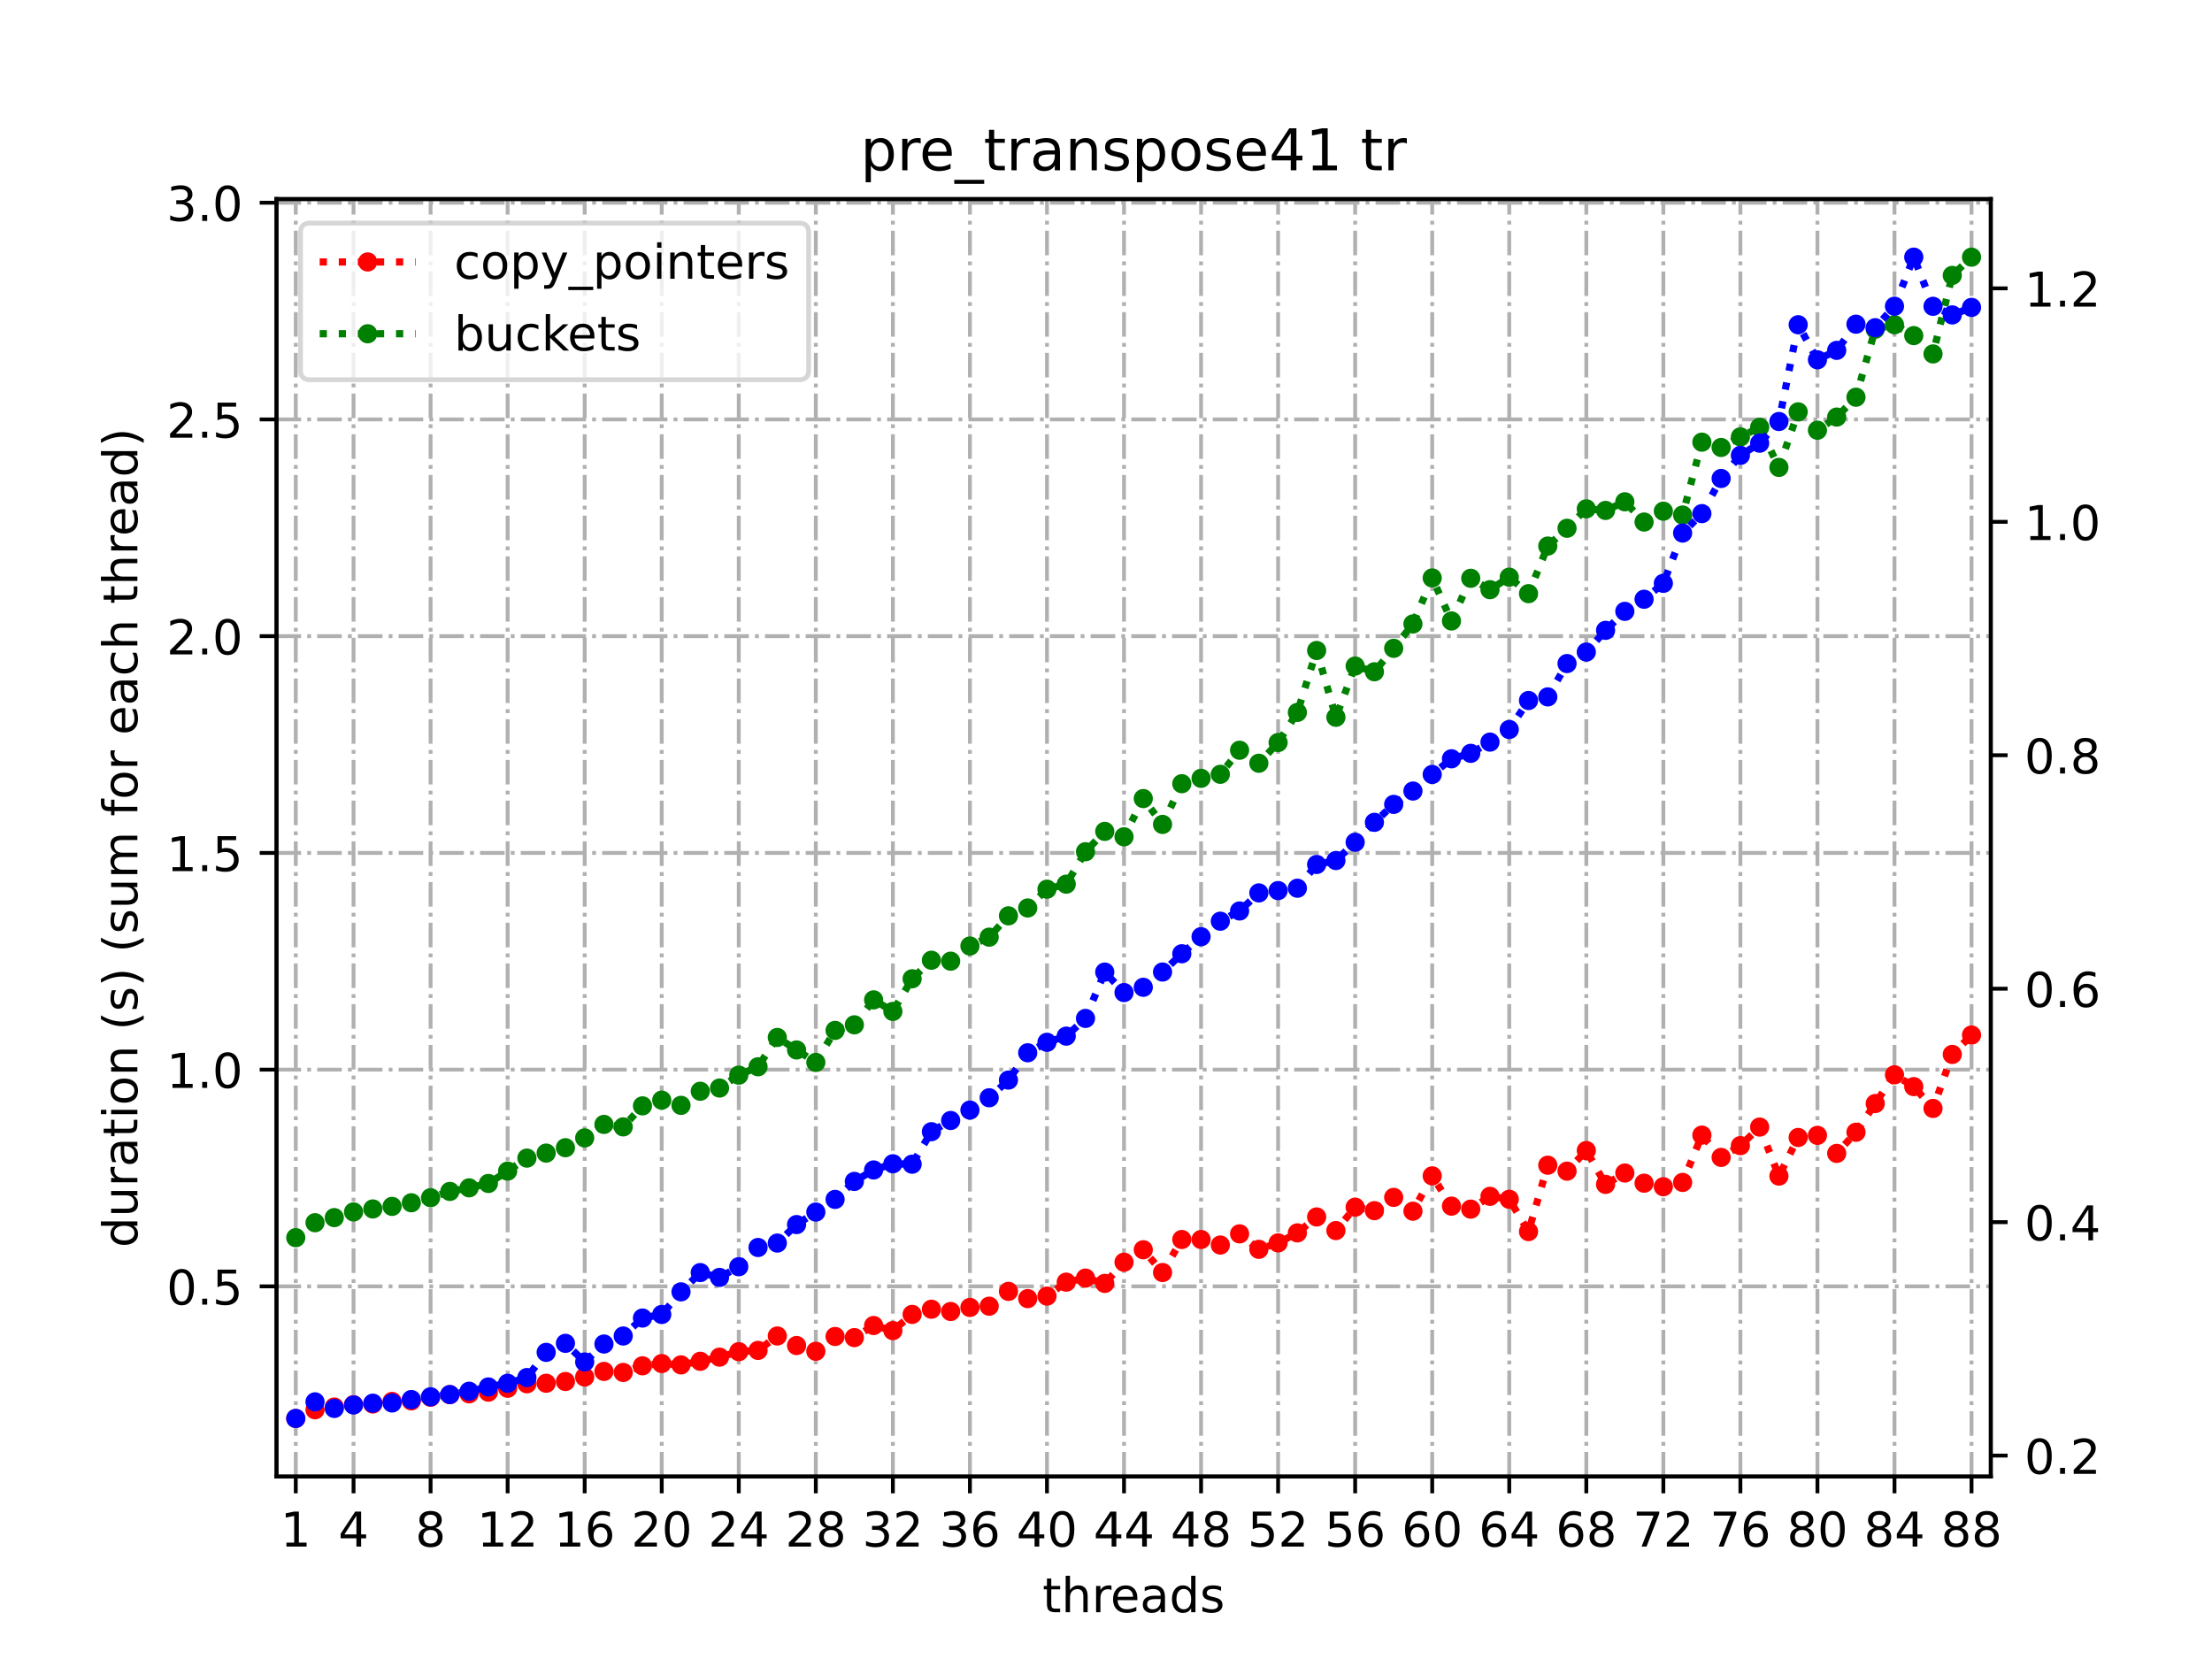 <?xml version="1.0" encoding="utf-8" standalone="no"?>
<!DOCTYPE svg PUBLIC "-//W3C//DTD SVG 1.1//EN"
  "http://www.w3.org/Graphics/SVG/1.1/DTD/svg11.dtd">
<!-- Created with matplotlib (https://matplotlib.org/) -->
<svg height="345.6pt" version="1.1" viewBox="0 0 460.8 345.6" width="460.8pt" xmlns="http://www.w3.org/2000/svg" xmlns:xlink="http://www.w3.org/1999/xlink">
 <defs>
  <style type="text/css">*{stroke-linecap:butt;stroke-linejoin:round;}</style>
 </defs>
 <g id="figure_1">
  <g id="patch_1">
   <path d="M 0 345.6 
L 460.8 345.6 
L 460.8 0 
L 0 0 
z
" style="fill:#ffffff;"/>
  </g>
  <g id="axes_1">
   <g id="patch_2">
    <path d="M 57.6 307.584 
L 414.72 307.584 
L 414.72 41.472 
L 57.6 41.472 
z
" style="fill:#ffffff;"/>
   </g>
   <g id="matplotlib.axis_1">
    <g id="xtick_1">
     <g id="line2d_1">
      <path clip-path="url(#pd78def79f6)" d="M 61.613 307.584 
L 61.613 41.472 
" style="fill:none;stroke:#b0b0b0;stroke-dasharray:5.12,1.28,0.8,1.28;stroke-dashoffset:0;stroke-width:0.8;"/>
     </g>
     <g id="line2d_2">
      <defs>
       <path d="M 0 0 
L 0 3.5 
" id="m32f3175201" style="stroke:#000000;stroke-width:0.8;"/>
      </defs>
      <g>
       <use style="stroke:#000000;stroke-width:0.8;" x="61.613" xlink:href="#m32f3175201" y="307.584"/>
      </g>
     </g>
     <g id="text_1">
      <!-- 1 -->
      <g transform="translate(58.431 322.182)scale(0.1 -0.1)">
       <defs>
        <path d="M 12.406 8.297 
L 28.516 8.297 
L 28.516 63.922 
L 10.984 60.406 
L 10.984 69.391 
L 28.422 72.906 
L 38.281 72.906 
L 38.281 8.297 
L 54.391 8.297 
L 54.391 0 
L 12.406 0 
z
" id="DejaVuSans-49"/>
       </defs>
       <use xlink:href="#DejaVuSans-49"/>
      </g>
     </g>
    </g>
    <g id="xtick_2">
     <g id="line2d_3">
      <path clip-path="url(#pd78def79f6)" d="M 73.65 307.584 
L 73.65 41.472 
" style="fill:none;stroke:#b0b0b0;stroke-dasharray:5.12,1.28,0.8,1.28;stroke-dashoffset:0;stroke-width:0.8;"/>
     </g>
     <g id="line2d_4">
      <g>
       <use style="stroke:#000000;stroke-width:0.8;" x="73.65" xlink:href="#m32f3175201" y="307.584"/>
      </g>
     </g>
     <g id="text_2">
      <!-- 4 -->
      <g transform="translate(70.469 322.182)scale(0.1 -0.1)">
       <defs>
        <path d="M 37.797 64.312 
L 12.891 25.391 
L 37.797 25.391 
z
M 35.203 72.906 
L 47.609 72.906 
L 47.609 25.391 
L 58.016 25.391 
L 58.016 17.188 
L 47.609 17.188 
L 47.609 0 
L 37.797 0 
L 37.797 17.188 
L 4.891 17.188 
L 4.891 26.703 
z
" id="DejaVuSans-52"/>
       </defs>
       <use xlink:href="#DejaVuSans-52"/>
      </g>
     </g>
    </g>
    <g id="xtick_3">
     <g id="line2d_5">
      <path clip-path="url(#pd78def79f6)" d="M 89.701 307.584 
L 89.701 41.472 
" style="fill:none;stroke:#b0b0b0;stroke-dasharray:5.12,1.28,0.8,1.28;stroke-dashoffset:0;stroke-width:0.8;"/>
     </g>
     <g id="line2d_6">
      <g>
       <use style="stroke:#000000;stroke-width:0.8;" x="89.701" xlink:href="#m32f3175201" y="307.584"/>
      </g>
     </g>
     <g id="text_3">
      <!-- 8 -->
      <g transform="translate(86.519 322.182)scale(0.1 -0.1)">
       <defs>
        <path d="M 31.781 34.625 
Q 24.75 34.625 20.719 30.859 
Q 16.703 27.094 16.703 20.516 
Q 16.703 13.922 20.719 10.156 
Q 24.75 6.391 31.781 6.391 
Q 38.812 6.391 42.859 10.172 
Q 46.922 13.969 46.922 20.516 
Q 46.922 27.094 42.891 30.859 
Q 38.875 34.625 31.781 34.625 
z
M 21.922 38.812 
Q 15.578 40.375 12.031 44.719 
Q 8.5 49.078 8.5 55.328 
Q 8.5 64.062 14.719 69.141 
Q 20.953 74.219 31.781 74.219 
Q 42.672 74.219 48.875 69.141 
Q 55.078 64.062 55.078 55.328 
Q 55.078 49.078 51.531 44.719 
Q 48 40.375 41.703 38.812 
Q 48.828 37.156 52.797 32.312 
Q 56.781 27.484 56.781 20.516 
Q 56.781 9.906 50.312 4.234 
Q 43.844 -1.422 31.781 -1.422 
Q 19.734 -1.422 13.25 4.234 
Q 6.781 9.906 6.781 20.516 
Q 6.781 27.484 10.781 32.312 
Q 14.797 37.156 21.922 38.812 
z
M 18.312 54.391 
Q 18.312 48.734 21.844 45.562 
Q 25.391 42.391 31.781 42.391 
Q 38.141 42.391 41.719 45.562 
Q 45.312 48.734 45.312 54.391 
Q 45.312 60.062 41.719 63.234 
Q 38.141 66.406 31.781 66.406 
Q 25.391 66.406 21.844 63.234 
Q 18.312 60.062 18.312 54.391 
z
" id="DejaVuSans-56"/>
       </defs>
       <use xlink:href="#DejaVuSans-56"/>
      </g>
     </g>
    </g>
    <g id="xtick_4">
     <g id="line2d_7">
      <path clip-path="url(#pd78def79f6)" d="M 105.751 307.584 
L 105.751 41.472 
" style="fill:none;stroke:#b0b0b0;stroke-dasharray:5.12,1.28,0.8,1.28;stroke-dashoffset:0;stroke-width:0.8;"/>
     </g>
     <g id="line2d_8">
      <g>
       <use style="stroke:#000000;stroke-width:0.8;" x="105.751" xlink:href="#m32f3175201" y="307.584"/>
      </g>
     </g>
     <g id="text_4">
      <!-- 12 -->
      <g transform="translate(99.389 322.182)scale(0.1 -0.1)">
       <defs>
        <path d="M 19.188 8.297 
L 53.609 8.297 
L 53.609 0 
L 7.328 0 
L 7.328 8.297 
Q 12.938 14.109 22.625 23.891 
Q 32.328 33.688 34.812 36.531 
Q 39.547 41.844 41.422 45.531 
Q 43.312 49.219 43.312 52.781 
Q 43.312 58.594 39.234 62.25 
Q 35.156 65.922 28.609 65.922 
Q 23.969 65.922 18.812 64.312 
Q 13.672 62.703 7.812 59.422 
L 7.812 69.391 
Q 13.766 71.781 18.938 73 
Q 24.125 74.219 28.422 74.219 
Q 39.75 74.219 46.484 68.547 
Q 53.219 62.891 53.219 53.422 
Q 53.219 48.922 51.531 44.891 
Q 49.859 40.875 45.406 35.406 
Q 44.188 33.984 37.641 27.219 
Q 31.109 20.453 19.188 8.297 
z
" id="DejaVuSans-50"/>
       </defs>
       <use xlink:href="#DejaVuSans-49"/>
       <use x="63.623" xlink:href="#DejaVuSans-50"/>
      </g>
     </g>
    </g>
    <g id="xtick_5">
     <g id="line2d_9">
      <path clip-path="url(#pd78def79f6)" d="M 121.801 307.584 
L 121.801 41.472 
" style="fill:none;stroke:#b0b0b0;stroke-dasharray:5.12,1.28,0.8,1.28;stroke-dashoffset:0;stroke-width:0.8;"/>
     </g>
     <g id="line2d_10">
      <g>
       <use style="stroke:#000000;stroke-width:0.8;" x="121.801" xlink:href="#m32f3175201" y="307.584"/>
      </g>
     </g>
     <g id="text_5">
      <!-- 16 -->
      <g transform="translate(115.439 322.182)scale(0.1 -0.1)">
       <defs>
        <path d="M 33.016 40.375 
Q 26.375 40.375 22.484 35.828 
Q 18.609 31.297 18.609 23.391 
Q 18.609 15.531 22.484 10.953 
Q 26.375 6.391 33.016 6.391 
Q 39.656 6.391 43.531 10.953 
Q 47.406 15.531 47.406 23.391 
Q 47.406 31.297 43.531 35.828 
Q 39.656 40.375 33.016 40.375 
z
M 52.594 71.297 
L 52.594 62.312 
Q 48.875 64.062 45.094 64.984 
Q 41.312 65.922 37.594 65.922 
Q 27.828 65.922 22.672 59.328 
Q 17.531 52.734 16.797 39.406 
Q 19.672 43.656 24.016 45.922 
Q 28.375 48.188 33.594 48.188 
Q 44.578 48.188 50.953 41.516 
Q 57.328 34.859 57.328 23.391 
Q 57.328 12.156 50.688 5.359 
Q 44.047 -1.422 33.016 -1.422 
Q 20.359 -1.422 13.672 8.266 
Q 6.984 17.969 6.984 36.375 
Q 6.984 53.656 15.188 63.938 
Q 23.391 74.219 37.203 74.219 
Q 40.922 74.219 44.703 73.484 
Q 48.484 72.75 52.594 71.297 
z
" id="DejaVuSans-54"/>
       </defs>
       <use xlink:href="#DejaVuSans-49"/>
       <use x="63.623" xlink:href="#DejaVuSans-54"/>
      </g>
     </g>
    </g>
    <g id="xtick_6">
     <g id="line2d_11">
      <path clip-path="url(#pd78def79f6)" d="M 137.852 307.584 
L 137.852 41.472 
" style="fill:none;stroke:#b0b0b0;stroke-dasharray:5.12,1.28,0.8,1.28;stroke-dashoffset:0;stroke-width:0.8;"/>
     </g>
     <g id="line2d_12">
      <g>
       <use style="stroke:#000000;stroke-width:0.8;" x="137.852" xlink:href="#m32f3175201" y="307.584"/>
      </g>
     </g>
     <g id="text_6">
      <!-- 20 -->
      <g transform="translate(131.489 322.182)scale(0.1 -0.1)">
       <defs>
        <path d="M 31.781 66.406 
Q 24.172 66.406 20.328 58.906 
Q 16.5 51.422 16.5 36.375 
Q 16.5 21.391 20.328 13.891 
Q 24.172 6.391 31.781 6.391 
Q 39.453 6.391 43.281 13.891 
Q 47.125 21.391 47.125 36.375 
Q 47.125 51.422 43.281 58.906 
Q 39.453 66.406 31.781 66.406 
z
M 31.781 74.219 
Q 44.047 74.219 50.516 64.516 
Q 56.984 54.828 56.984 36.375 
Q 56.984 17.969 50.516 8.266 
Q 44.047 -1.422 31.781 -1.422 
Q 19.531 -1.422 13.062 8.266 
Q 6.594 17.969 6.594 36.375 
Q 6.594 54.828 13.062 64.516 
Q 19.531 74.219 31.781 74.219 
z
" id="DejaVuSans-48"/>
       </defs>
       <use xlink:href="#DejaVuSans-50"/>
       <use x="63.623" xlink:href="#DejaVuSans-48"/>
      </g>
     </g>
    </g>
    <g id="xtick_7">
     <g id="line2d_13">
      <path clip-path="url(#pd78def79f6)" d="M 153.902 307.584 
L 153.902 41.472 
" style="fill:none;stroke:#b0b0b0;stroke-dasharray:5.12,1.28,0.8,1.28;stroke-dashoffset:0;stroke-width:0.8;"/>
     </g>
     <g id="line2d_14">
      <g>
       <use style="stroke:#000000;stroke-width:0.8;" x="153.902" xlink:href="#m32f3175201" y="307.584"/>
      </g>
     </g>
     <g id="text_7">
      <!-- 24 -->
      <g transform="translate(147.54 322.182)scale(0.1 -0.1)">
       <use xlink:href="#DejaVuSans-50"/>
       <use x="63.623" xlink:href="#DejaVuSans-52"/>
      </g>
     </g>
    </g>
    <g id="xtick_8">
     <g id="line2d_15">
      <path clip-path="url(#pd78def79f6)" d="M 169.952 307.584 
L 169.952 41.472 
" style="fill:none;stroke:#b0b0b0;stroke-dasharray:5.12,1.28,0.8,1.28;stroke-dashoffset:0;stroke-width:0.8;"/>
     </g>
     <g id="line2d_16">
      <g>
       <use style="stroke:#000000;stroke-width:0.8;" x="169.952" xlink:href="#m32f3175201" y="307.584"/>
      </g>
     </g>
     <g id="text_8">
      <!-- 28 -->
      <g transform="translate(163.59 322.182)scale(0.1 -0.1)">
       <use xlink:href="#DejaVuSans-50"/>
       <use x="63.623" xlink:href="#DejaVuSans-56"/>
      </g>
     </g>
    </g>
    <g id="xtick_9">
     <g id="line2d_17">
      <path clip-path="url(#pd78def79f6)" d="M 186.003 307.584 
L 186.003 41.472 
" style="fill:none;stroke:#b0b0b0;stroke-dasharray:5.12,1.28,0.8,1.28;stroke-dashoffset:0;stroke-width:0.8;"/>
     </g>
     <g id="line2d_18">
      <g>
       <use style="stroke:#000000;stroke-width:0.8;" x="186.003" xlink:href="#m32f3175201" y="307.584"/>
      </g>
     </g>
     <g id="text_9">
      <!-- 32 -->
      <g transform="translate(179.64 322.182)scale(0.1 -0.1)">
       <defs>
        <path d="M 40.578 39.312 
Q 47.656 37.797 51.625 33 
Q 55.609 28.219 55.609 21.188 
Q 55.609 10.406 48.188 4.484 
Q 40.766 -1.422 27.094 -1.422 
Q 22.516 -1.422 17.656 -0.516 
Q 12.797 0.391 7.625 2.203 
L 7.625 11.719 
Q 11.719 9.328 16.594 8.109 
Q 21.484 6.891 26.812 6.891 
Q 36.078 6.891 40.938 10.547 
Q 45.797 14.203 45.797 21.188 
Q 45.797 27.641 41.281 31.266 
Q 36.766 34.906 28.719 34.906 
L 20.219 34.906 
L 20.219 43.016 
L 29.109 43.016 
Q 36.375 43.016 40.234 45.922 
Q 44.094 48.828 44.094 54.297 
Q 44.094 59.906 40.109 62.906 
Q 36.141 65.922 28.719 65.922 
Q 24.656 65.922 20.016 65.031 
Q 15.375 64.156 9.812 62.312 
L 9.812 71.094 
Q 15.438 72.656 20.344 73.438 
Q 25.25 74.219 29.594 74.219 
Q 40.828 74.219 47.359 69.109 
Q 53.906 64.016 53.906 55.328 
Q 53.906 49.266 50.438 45.094 
Q 46.969 40.922 40.578 39.312 
z
" id="DejaVuSans-51"/>
       </defs>
       <use xlink:href="#DejaVuSans-51"/>
       <use x="63.623" xlink:href="#DejaVuSans-50"/>
      </g>
     </g>
    </g>
    <g id="xtick_10">
     <g id="line2d_19">
      <path clip-path="url(#pd78def79f6)" d="M 202.053 307.584 
L 202.053 41.472 
" style="fill:none;stroke:#b0b0b0;stroke-dasharray:5.12,1.28,0.8,1.28;stroke-dashoffset:0;stroke-width:0.8;"/>
     </g>
     <g id="line2d_20">
      <g>
       <use style="stroke:#000000;stroke-width:0.8;" x="202.053" xlink:href="#m32f3175201" y="307.584"/>
      </g>
     </g>
     <g id="text_10">
      <!-- 36 -->
      <g transform="translate(195.691 322.182)scale(0.1 -0.1)">
       <use xlink:href="#DejaVuSans-51"/>
       <use x="63.623" xlink:href="#DejaVuSans-54"/>
      </g>
     </g>
    </g>
    <g id="xtick_11">
     <g id="line2d_21">
      <path clip-path="url(#pd78def79f6)" d="M 218.103 307.584 
L 218.103 41.472 
" style="fill:none;stroke:#b0b0b0;stroke-dasharray:5.12,1.28,0.8,1.28;stroke-dashoffset:0;stroke-width:0.8;"/>
     </g>
     <g id="line2d_22">
      <g>
       <use style="stroke:#000000;stroke-width:0.8;" x="218.103" xlink:href="#m32f3175201" y="307.584"/>
      </g>
     </g>
     <g id="text_11">
      <!-- 40 -->
      <g transform="translate(211.741 322.182)scale(0.1 -0.1)">
       <use xlink:href="#DejaVuSans-52"/>
       <use x="63.623" xlink:href="#DejaVuSans-48"/>
      </g>
     </g>
    </g>
    <g id="xtick_12">
     <g id="line2d_23">
      <path clip-path="url(#pd78def79f6)" d="M 234.154 307.584 
L 234.154 41.472 
" style="fill:none;stroke:#b0b0b0;stroke-dasharray:5.12,1.28,0.8,1.28;stroke-dashoffset:0;stroke-width:0.8;"/>
     </g>
     <g id="line2d_24">
      <g>
       <use style="stroke:#000000;stroke-width:0.8;" x="234.154" xlink:href="#m32f3175201" y="307.584"/>
      </g>
     </g>
     <g id="text_12">
      <!-- 44 -->
      <g transform="translate(227.791 322.182)scale(0.1 -0.1)">
       <use xlink:href="#DejaVuSans-52"/>
       <use x="63.623" xlink:href="#DejaVuSans-52"/>
      </g>
     </g>
    </g>
    <g id="xtick_13">
     <g id="line2d_25">
      <path clip-path="url(#pd78def79f6)" d="M 250.204 307.584 
L 250.204 41.472 
" style="fill:none;stroke:#b0b0b0;stroke-dasharray:5.12,1.28,0.8,1.28;stroke-dashoffset:0;stroke-width:0.8;"/>
     </g>
     <g id="line2d_26">
      <g>
       <use style="stroke:#000000;stroke-width:0.8;" x="250.204" xlink:href="#m32f3175201" y="307.584"/>
      </g>
     </g>
     <g id="text_13">
      <!-- 48 -->
      <g transform="translate(243.842 322.182)scale(0.1 -0.1)">
       <use xlink:href="#DejaVuSans-52"/>
       <use x="63.623" xlink:href="#DejaVuSans-56"/>
      </g>
     </g>
    </g>
    <g id="xtick_14">
     <g id="line2d_27">
      <path clip-path="url(#pd78def79f6)" d="M 266.254 307.584 
L 266.254 41.472 
" style="fill:none;stroke:#b0b0b0;stroke-dasharray:5.12,1.28,0.8,1.28;stroke-dashoffset:0;stroke-width:0.8;"/>
     </g>
     <g id="line2d_28">
      <g>
       <use style="stroke:#000000;stroke-width:0.8;" x="266.254" xlink:href="#m32f3175201" y="307.584"/>
      </g>
     </g>
     <g id="text_14">
      <!-- 52 -->
      <g transform="translate(259.892 322.182)scale(0.1 -0.1)">
       <defs>
        <path d="M 10.797 72.906 
L 49.516 72.906 
L 49.516 64.594 
L 19.828 64.594 
L 19.828 46.734 
Q 21.969 47.469 24.109 47.828 
Q 26.266 48.188 28.422 48.188 
Q 40.625 48.188 47.75 41.5 
Q 54.891 34.812 54.891 23.391 
Q 54.891 11.625 47.562 5.094 
Q 40.234 -1.422 26.906 -1.422 
Q 22.312 -1.422 17.547 -0.641 
Q 12.797 0.141 7.719 1.703 
L 7.719 11.625 
Q 12.109 9.234 16.797 8.062 
Q 21.484 6.891 26.703 6.891 
Q 35.156 6.891 40.078 11.328 
Q 45.016 15.766 45.016 23.391 
Q 45.016 31 40.078 35.438 
Q 35.156 39.891 26.703 39.891 
Q 22.75 39.891 18.812 39.016 
Q 14.891 38.141 10.797 36.281 
z
" id="DejaVuSans-53"/>
       </defs>
       <use xlink:href="#DejaVuSans-53"/>
       <use x="63.623" xlink:href="#DejaVuSans-50"/>
      </g>
     </g>
    </g>
    <g id="xtick_15">
     <g id="line2d_29">
      <path clip-path="url(#pd78def79f6)" d="M 282.305 307.584 
L 282.305 41.472 
" style="fill:none;stroke:#b0b0b0;stroke-dasharray:5.12,1.28,0.8,1.28;stroke-dashoffset:0;stroke-width:0.8;"/>
     </g>
     <g id="line2d_30">
      <g>
       <use style="stroke:#000000;stroke-width:0.8;" x="282.305" xlink:href="#m32f3175201" y="307.584"/>
      </g>
     </g>
     <g id="text_15">
      <!-- 56 -->
      <g transform="translate(275.942 322.182)scale(0.1 -0.1)">
       <use xlink:href="#DejaVuSans-53"/>
       <use x="63.623" xlink:href="#DejaVuSans-54"/>
      </g>
     </g>
    </g>
    <g id="xtick_16">
     <g id="line2d_31">
      <path clip-path="url(#pd78def79f6)" d="M 298.355 307.584 
L 298.355 41.472 
" style="fill:none;stroke:#b0b0b0;stroke-dasharray:5.12,1.28,0.8,1.28;stroke-dashoffset:0;stroke-width:0.8;"/>
     </g>
     <g id="line2d_32">
      <g>
       <use style="stroke:#000000;stroke-width:0.8;" x="298.355" xlink:href="#m32f3175201" y="307.584"/>
      </g>
     </g>
     <g id="text_16">
      <!-- 60 -->
      <g transform="translate(291.993 322.182)scale(0.1 -0.1)">
       <use xlink:href="#DejaVuSans-54"/>
       <use x="63.623" xlink:href="#DejaVuSans-48"/>
      </g>
     </g>
    </g>
    <g id="xtick_17">
     <g id="line2d_33">
      <path clip-path="url(#pd78def79f6)" d="M 314.405 307.584 
L 314.405 41.472 
" style="fill:none;stroke:#b0b0b0;stroke-dasharray:5.12,1.28,0.8,1.28;stroke-dashoffset:0;stroke-width:0.8;"/>
     </g>
     <g id="line2d_34">
      <g>
       <use style="stroke:#000000;stroke-width:0.8;" x="314.405" xlink:href="#m32f3175201" y="307.584"/>
      </g>
     </g>
     <g id="text_17">
      <!-- 64 -->
      <g transform="translate(308.043 322.182)scale(0.1 -0.1)">
       <use xlink:href="#DejaVuSans-54"/>
       <use x="63.623" xlink:href="#DejaVuSans-52"/>
      </g>
     </g>
    </g>
    <g id="xtick_18">
     <g id="line2d_35">
      <path clip-path="url(#pd78def79f6)" d="M 330.456 307.584 
L 330.456 41.472 
" style="fill:none;stroke:#b0b0b0;stroke-dasharray:5.12,1.28,0.8,1.28;stroke-dashoffset:0;stroke-width:0.8;"/>
     </g>
     <g id="line2d_36">
      <g>
       <use style="stroke:#000000;stroke-width:0.8;" x="330.456" xlink:href="#m32f3175201" y="307.584"/>
      </g>
     </g>
     <g id="text_18">
      <!-- 68 -->
      <g transform="translate(324.093 322.182)scale(0.1 -0.1)">
       <use xlink:href="#DejaVuSans-54"/>
       <use x="63.623" xlink:href="#DejaVuSans-56"/>
      </g>
     </g>
    </g>
    <g id="xtick_19">
     <g id="line2d_37">
      <path clip-path="url(#pd78def79f6)" d="M 346.506 307.584 
L 346.506 41.472 
" style="fill:none;stroke:#b0b0b0;stroke-dasharray:5.12,1.28,0.8,1.28;stroke-dashoffset:0;stroke-width:0.8;"/>
     </g>
     <g id="line2d_38">
      <g>
       <use style="stroke:#000000;stroke-width:0.8;" x="346.506" xlink:href="#m32f3175201" y="307.584"/>
      </g>
     </g>
     <g id="text_19">
      <!-- 72 -->
      <g transform="translate(340.144 322.182)scale(0.1 -0.1)">
       <defs>
        <path d="M 8.203 72.906 
L 55.078 72.906 
L 55.078 68.703 
L 28.609 0 
L 18.312 0 
L 43.219 64.594 
L 8.203 64.594 
z
" id="DejaVuSans-55"/>
       </defs>
       <use xlink:href="#DejaVuSans-55"/>
       <use x="63.623" xlink:href="#DejaVuSans-50"/>
      </g>
     </g>
    </g>
    <g id="xtick_20">
     <g id="line2d_39">
      <path clip-path="url(#pd78def79f6)" d="M 362.556 307.584 
L 362.556 41.472 
" style="fill:none;stroke:#b0b0b0;stroke-dasharray:5.12,1.28,0.8,1.28;stroke-dashoffset:0;stroke-width:0.8;"/>
     </g>
     <g id="line2d_40">
      <g>
       <use style="stroke:#000000;stroke-width:0.8;" x="362.556" xlink:href="#m32f3175201" y="307.584"/>
      </g>
     </g>
     <g id="text_20">
      <!-- 76 -->
      <g transform="translate(356.194 322.182)scale(0.1 -0.1)">
       <use xlink:href="#DejaVuSans-55"/>
       <use x="63.623" xlink:href="#DejaVuSans-54"/>
      </g>
     </g>
    </g>
    <g id="xtick_21">
     <g id="line2d_41">
      <path clip-path="url(#pd78def79f6)" d="M 378.607 307.584 
L 378.607 41.472 
" style="fill:none;stroke:#b0b0b0;stroke-dasharray:5.12,1.28,0.8,1.28;stroke-dashoffset:0;stroke-width:0.8;"/>
     </g>
     <g id="line2d_42">
      <g>
       <use style="stroke:#000000;stroke-width:0.8;" x="378.607" xlink:href="#m32f3175201" y="307.584"/>
      </g>
     </g>
     <g id="text_21">
      <!-- 80 -->
      <g transform="translate(372.244 322.182)scale(0.1 -0.1)">
       <use xlink:href="#DejaVuSans-56"/>
       <use x="63.623" xlink:href="#DejaVuSans-48"/>
      </g>
     </g>
    </g>
    <g id="xtick_22">
     <g id="line2d_43">
      <path clip-path="url(#pd78def79f6)" d="M 394.657 307.584 
L 394.657 41.472 
" style="fill:none;stroke:#b0b0b0;stroke-dasharray:5.12,1.28,0.8,1.28;stroke-dashoffset:0;stroke-width:0.8;"/>
     </g>
     <g id="line2d_44">
      <g>
       <use style="stroke:#000000;stroke-width:0.8;" x="394.657" xlink:href="#m32f3175201" y="307.584"/>
      </g>
     </g>
     <g id="text_22">
      <!-- 84 -->
      <g transform="translate(388.295 322.182)scale(0.1 -0.1)">
       <use xlink:href="#DejaVuSans-56"/>
       <use x="63.623" xlink:href="#DejaVuSans-52"/>
      </g>
     </g>
    </g>
    <g id="xtick_23">
     <g id="line2d_45">
      <path clip-path="url(#pd78def79f6)" d="M 410.707 307.584 
L 410.707 41.472 
" style="fill:none;stroke:#b0b0b0;stroke-dasharray:5.12,1.28,0.8,1.28;stroke-dashoffset:0;stroke-width:0.8;"/>
     </g>
     <g id="line2d_46">
      <g>
       <use style="stroke:#000000;stroke-width:0.8;" x="410.707" xlink:href="#m32f3175201" y="307.584"/>
      </g>
     </g>
     <g id="text_23">
      <!-- 88 -->
      <g transform="translate(404.345 322.182)scale(0.1 -0.1)">
       <use xlink:href="#DejaVuSans-56"/>
       <use x="63.623" xlink:href="#DejaVuSans-56"/>
      </g>
     </g>
    </g>
    <g id="text_24">
     <!-- threads -->
     <g transform="translate(217.169 335.861)scale(0.1 -0.1)">
      <defs>
       <path d="M 18.312 70.219 
L 18.312 54.688 
L 36.812 54.688 
L 36.812 47.703 
L 18.312 47.703 
L 18.312 18.016 
Q 18.312 11.328 20.141 9.422 
Q 21.969 7.516 27.594 7.516 
L 36.812 7.516 
L 36.812 0 
L 27.594 0 
Q 17.188 0 13.234 3.875 
Q 9.281 7.766 9.281 18.016 
L 9.281 47.703 
L 2.688 47.703 
L 2.688 54.688 
L 9.281 54.688 
L 9.281 70.219 
z
" id="DejaVuSans-116"/>
       <path d="M 54.891 33.016 
L 54.891 0 
L 45.906 0 
L 45.906 32.719 
Q 45.906 40.484 42.875 44.328 
Q 39.844 48.188 33.797 48.188 
Q 26.516 48.188 22.312 43.547 
Q 18.109 38.922 18.109 30.906 
L 18.109 0 
L 9.078 0 
L 9.078 75.984 
L 18.109 75.984 
L 18.109 46.188 
Q 21.344 51.125 25.703 53.562 
Q 30.078 56 35.797 56 
Q 45.219 56 50.047 50.172 
Q 54.891 44.344 54.891 33.016 
z
" id="DejaVuSans-104"/>
       <path d="M 41.109 46.297 
Q 39.594 47.172 37.812 47.578 
Q 36.031 48 33.891 48 
Q 26.266 48 22.188 43.047 
Q 18.109 38.094 18.109 28.812 
L 18.109 0 
L 9.078 0 
L 9.078 54.688 
L 18.109 54.688 
L 18.109 46.188 
Q 20.953 51.172 25.484 53.578 
Q 30.031 56 36.531 56 
Q 37.453 56 38.578 55.875 
Q 39.703 55.766 41.062 55.516 
z
" id="DejaVuSans-114"/>
       <path d="M 56.203 29.594 
L 56.203 25.203 
L 14.891 25.203 
Q 15.484 15.922 20.484 11.062 
Q 25.484 6.203 34.422 6.203 
Q 39.594 6.203 44.453 7.469 
Q 49.312 8.734 54.109 11.281 
L 54.109 2.781 
Q 49.266 0.734 44.188 -0.344 
Q 39.109 -1.422 33.891 -1.422 
Q 20.797 -1.422 13.156 6.188 
Q 5.516 13.812 5.516 26.812 
Q 5.516 40.234 12.766 48.109 
Q 20.016 56 32.328 56 
Q 43.359 56 49.781 48.891 
Q 56.203 41.797 56.203 29.594 
z
M 47.219 32.234 
Q 47.125 39.594 43.094 43.984 
Q 39.062 48.391 32.422 48.391 
Q 24.906 48.391 20.391 44.141 
Q 15.875 39.891 15.188 32.172 
z
" id="DejaVuSans-101"/>
       <path d="M 34.281 27.484 
Q 23.391 27.484 19.188 25 
Q 14.984 22.516 14.984 16.5 
Q 14.984 11.719 18.141 8.906 
Q 21.297 6.109 26.703 6.109 
Q 34.188 6.109 38.703 11.406 
Q 43.219 16.703 43.219 25.484 
L 43.219 27.484 
z
M 52.203 31.203 
L 52.203 0 
L 43.219 0 
L 43.219 8.297 
Q 40.141 3.328 35.547 0.953 
Q 30.953 -1.422 24.312 -1.422 
Q 15.922 -1.422 10.953 3.297 
Q 6 8.016 6 15.922 
Q 6 25.141 12.172 29.828 
Q 18.359 34.516 30.609 34.516 
L 43.219 34.516 
L 43.219 35.406 
Q 43.219 41.609 39.141 45 
Q 35.062 48.391 27.688 48.391 
Q 23 48.391 18.547 47.266 
Q 14.109 46.141 10.016 43.891 
L 10.016 52.203 
Q 14.938 54.109 19.578 55.047 
Q 24.219 56 28.609 56 
Q 40.484 56 46.344 49.844 
Q 52.203 43.703 52.203 31.203 
z
" id="DejaVuSans-97"/>
       <path d="M 45.406 46.391 
L 45.406 75.984 
L 54.391 75.984 
L 54.391 0 
L 45.406 0 
L 45.406 8.203 
Q 42.578 3.328 38.25 0.953 
Q 33.938 -1.422 27.875 -1.422 
Q 17.969 -1.422 11.734 6.484 
Q 5.516 14.406 5.516 27.297 
Q 5.516 40.188 11.734 48.094 
Q 17.969 56 27.875 56 
Q 33.938 56 38.25 53.625 
Q 42.578 51.266 45.406 46.391 
z
M 14.797 27.297 
Q 14.797 17.391 18.875 11.75 
Q 22.953 6.109 30.078 6.109 
Q 37.203 6.109 41.297 11.75 
Q 45.406 17.391 45.406 27.297 
Q 45.406 37.203 41.297 42.844 
Q 37.203 48.484 30.078 48.484 
Q 22.953 48.484 18.875 42.844 
Q 14.797 37.203 14.797 27.297 
z
" id="DejaVuSans-100"/>
       <path d="M 44.281 53.078 
L 44.281 44.578 
Q 40.484 46.531 36.375 47.5 
Q 32.281 48.484 27.875 48.484 
Q 21.188 48.484 17.844 46.438 
Q 14.5 44.391 14.5 40.281 
Q 14.5 37.156 16.891 35.375 
Q 19.281 33.594 26.516 31.984 
L 29.594 31.297 
Q 39.156 29.25 43.188 25.516 
Q 47.219 21.781 47.219 15.094 
Q 47.219 7.469 41.188 3.016 
Q 35.156 -1.422 24.609 -1.422 
Q 20.219 -1.422 15.453 -0.562 
Q 10.688 0.297 5.422 2 
L 5.422 11.281 
Q 10.406 8.688 15.234 7.391 
Q 20.062 6.109 24.812 6.109 
Q 31.156 6.109 34.562 8.281 
Q 37.984 10.453 37.984 14.406 
Q 37.984 18.062 35.516 20.016 
Q 33.062 21.969 24.703 23.781 
L 21.578 24.516 
Q 13.234 26.266 9.516 29.906 
Q 5.812 33.547 5.812 39.891 
Q 5.812 47.609 11.281 51.797 
Q 16.75 56 26.812 56 
Q 31.781 56 36.172 55.266 
Q 40.578 54.547 44.281 53.078 
z
" id="DejaVuSans-115"/>
      </defs>
      <use xlink:href="#DejaVuSans-116"/>
      <use x="39.209" xlink:href="#DejaVuSans-104"/>
      <use x="102.588" xlink:href="#DejaVuSans-114"/>
      <use x="141.451" xlink:href="#DejaVuSans-101"/>
      <use x="202.975" xlink:href="#DejaVuSans-97"/>
      <use x="264.254" xlink:href="#DejaVuSans-100"/>
      <use x="327.73" xlink:href="#DejaVuSans-115"/>
     </g>
    </g>
   </g>
   <g id="matplotlib.axis_2">
    <g id="ytick_1">
     <g id="line2d_47">
      <path clip-path="url(#pd78def79f6)" d="M 57.6 267.974 
L 414.72 267.974 
" style="fill:none;stroke:#b0b0b0;stroke-dasharray:5.12,1.28,0.8,1.28;stroke-dashoffset:0;stroke-width:0.8;"/>
     </g>
     <g id="line2d_48">
      <defs>
       <path d="M 0 0 
L -3.5 0 
" id="m45a0c1166e" style="stroke:#000000;stroke-width:0.8;"/>
      </defs>
      <g>
       <use style="stroke:#000000;stroke-width:0.8;" x="57.6" xlink:href="#m45a0c1166e" y="267.974"/>
      </g>
     </g>
     <g id="text_25">
      <!-- 0.5 -->
      <g transform="translate(34.697 271.774)scale(0.1 -0.1)">
       <defs>
        <path d="M 10.688 12.406 
L 21 12.406 
L 21 0 
L 10.688 0 
z
" id="DejaVuSans-46"/>
       </defs>
       <use xlink:href="#DejaVuSans-48"/>
       <use x="63.623" xlink:href="#DejaVuSans-46"/>
       <use x="95.41" xlink:href="#DejaVuSans-53"/>
      </g>
     </g>
    </g>
    <g id="ytick_2">
     <g id="line2d_49">
      <path clip-path="url(#pd78def79f6)" d="M 57.6 222.824 
L 414.72 222.824 
" style="fill:none;stroke:#b0b0b0;stroke-dasharray:5.12,1.28,0.8,1.28;stroke-dashoffset:0;stroke-width:0.8;"/>
     </g>
     <g id="line2d_50">
      <g>
       <use style="stroke:#000000;stroke-width:0.8;" x="57.6" xlink:href="#m45a0c1166e" y="222.824"/>
      </g>
     </g>
     <g id="text_26">
      <!-- 1.0 -->
      <g transform="translate(34.697 226.624)scale(0.1 -0.1)">
       <use xlink:href="#DejaVuSans-49"/>
       <use x="63.623" xlink:href="#DejaVuSans-46"/>
       <use x="95.41" xlink:href="#DejaVuSans-48"/>
      </g>
     </g>
    </g>
    <g id="ytick_3">
     <g id="line2d_51">
      <path clip-path="url(#pd78def79f6)" d="M 57.6 177.674 
L 414.72 177.674 
" style="fill:none;stroke:#b0b0b0;stroke-dasharray:5.12,1.28,0.8,1.28;stroke-dashoffset:0;stroke-width:0.8;"/>
     </g>
     <g id="line2d_52">
      <g>
       <use style="stroke:#000000;stroke-width:0.8;" x="57.6" xlink:href="#m45a0c1166e" y="177.674"/>
      </g>
     </g>
     <g id="text_27">
      <!-- 1.5 -->
      <g transform="translate(34.697 181.474)scale(0.1 -0.1)">
       <use xlink:href="#DejaVuSans-49"/>
       <use x="63.623" xlink:href="#DejaVuSans-46"/>
       <use x="95.41" xlink:href="#DejaVuSans-53"/>
      </g>
     </g>
    </g>
    <g id="ytick_4">
     <g id="line2d_53">
      <path clip-path="url(#pd78def79f6)" d="M 57.6 132.524 
L 414.72 132.524 
" style="fill:none;stroke:#b0b0b0;stroke-dasharray:5.12,1.28,0.8,1.28;stroke-dashoffset:0;stroke-width:0.8;"/>
     </g>
     <g id="line2d_54">
      <g>
       <use style="stroke:#000000;stroke-width:0.8;" x="57.6" xlink:href="#m45a0c1166e" y="132.524"/>
      </g>
     </g>
     <g id="text_28">
      <!-- 2.0 -->
      <g transform="translate(34.697 136.323)scale(0.1 -0.1)">
       <use xlink:href="#DejaVuSans-50"/>
       <use x="63.623" xlink:href="#DejaVuSans-46"/>
       <use x="95.41" xlink:href="#DejaVuSans-48"/>
      </g>
     </g>
    </g>
    <g id="ytick_5">
     <g id="line2d_55">
      <path clip-path="url(#pd78def79f6)" d="M 57.6 87.374 
L 414.72 87.374 
" style="fill:none;stroke:#b0b0b0;stroke-dasharray:5.12,1.28,0.8,1.28;stroke-dashoffset:0;stroke-width:0.8;"/>
     </g>
     <g id="line2d_56">
      <g>
       <use style="stroke:#000000;stroke-width:0.8;" x="57.6" xlink:href="#m45a0c1166e" y="87.374"/>
      </g>
     </g>
     <g id="text_29">
      <!-- 2.5 -->
      <g transform="translate(34.697 91.173)scale(0.1 -0.1)">
       <use xlink:href="#DejaVuSans-50"/>
       <use x="63.623" xlink:href="#DejaVuSans-46"/>
       <use x="95.41" xlink:href="#DejaVuSans-53"/>
      </g>
     </g>
    </g>
    <g id="ytick_6">
     <g id="line2d_57">
      <path clip-path="url(#pd78def79f6)" d="M 57.6 42.224 
L 414.72 42.224 
" style="fill:none;stroke:#b0b0b0;stroke-dasharray:5.12,1.28,0.8,1.28;stroke-dashoffset:0;stroke-width:0.8;"/>
     </g>
     <g id="line2d_58">
      <g>
       <use style="stroke:#000000;stroke-width:0.8;" x="57.6" xlink:href="#m45a0c1166e" y="42.224"/>
      </g>
     </g>
     <g id="text_30">
      <!-- 3.0 -->
      <g transform="translate(34.697 46.023)scale(0.1 -0.1)">
       <use xlink:href="#DejaVuSans-51"/>
       <use x="63.623" xlink:href="#DejaVuSans-46"/>
       <use x="95.41" xlink:href="#DejaVuSans-48"/>
      </g>
     </g>
    </g>
    <g id="text_31">
     <!-- duration (s) (sum for each thread) -->
     <g transform="translate(28.617 259.885)rotate(-90)scale(0.1 -0.1)">
      <defs>
       <path d="M 8.5 21.578 
L 8.5 54.688 
L 17.484 54.688 
L 17.484 21.922 
Q 17.484 14.156 20.5 10.266 
Q 23.531 6.391 29.594 6.391 
Q 36.859 6.391 41.078 11.031 
Q 45.312 15.672 45.312 23.688 
L 45.312 54.688 
L 54.297 54.688 
L 54.297 0 
L 45.312 0 
L 45.312 8.406 
Q 42.047 3.422 37.719 1 
Q 33.406 -1.422 27.688 -1.422 
Q 18.266 -1.422 13.375 4.438 
Q 8.5 10.297 8.5 21.578 
z
M 31.109 56 
z
" id="DejaVuSans-117"/>
       <path d="M 9.422 54.688 
L 18.406 54.688 
L 18.406 0 
L 9.422 0 
z
M 9.422 75.984 
L 18.406 75.984 
L 18.406 64.594 
L 9.422 64.594 
z
" id="DejaVuSans-105"/>
       <path d="M 30.609 48.391 
Q 23.391 48.391 19.188 42.75 
Q 14.984 37.109 14.984 27.297 
Q 14.984 17.484 19.156 11.844 
Q 23.344 6.203 30.609 6.203 
Q 37.797 6.203 41.984 11.859 
Q 46.188 17.531 46.188 27.297 
Q 46.188 37.016 41.984 42.703 
Q 37.797 48.391 30.609 48.391 
z
M 30.609 56 
Q 42.328 56 49.016 48.375 
Q 55.719 40.766 55.719 27.297 
Q 55.719 13.875 49.016 6.219 
Q 42.328 -1.422 30.609 -1.422 
Q 18.844 -1.422 12.172 6.219 
Q 5.516 13.875 5.516 27.297 
Q 5.516 40.766 12.172 48.375 
Q 18.844 56 30.609 56 
z
" id="DejaVuSans-111"/>
       <path d="M 54.891 33.016 
L 54.891 0 
L 45.906 0 
L 45.906 32.719 
Q 45.906 40.484 42.875 44.328 
Q 39.844 48.188 33.797 48.188 
Q 26.516 48.188 22.312 43.547 
Q 18.109 38.922 18.109 30.906 
L 18.109 0 
L 9.078 0 
L 9.078 54.688 
L 18.109 54.688 
L 18.109 46.188 
Q 21.344 51.125 25.703 53.562 
Q 30.078 56 35.797 56 
Q 45.219 56 50.047 50.172 
Q 54.891 44.344 54.891 33.016 
z
" id="DejaVuSans-110"/>
       <path id="DejaVuSans-32"/>
       <path d="M 31 75.875 
Q 24.469 64.656 21.281 53.656 
Q 18.109 42.672 18.109 31.391 
Q 18.109 20.125 21.312 9.062 
Q 24.516 -2 31 -13.188 
L 23.188 -13.188 
Q 15.875 -1.703 12.234 9.375 
Q 8.594 20.453 8.594 31.391 
Q 8.594 42.281 12.203 53.312 
Q 15.828 64.359 23.188 75.875 
z
" id="DejaVuSans-40"/>
       <path d="M 8.016 75.875 
L 15.828 75.875 
Q 23.141 64.359 26.781 53.312 
Q 30.422 42.281 30.422 31.391 
Q 30.422 20.453 26.781 9.375 
Q 23.141 -1.703 15.828 -13.188 
L 8.016 -13.188 
Q 14.5 -2 17.703 9.062 
Q 20.906 20.125 20.906 31.391 
Q 20.906 42.672 17.703 53.656 
Q 14.5 64.656 8.016 75.875 
z
" id="DejaVuSans-41"/>
       <path d="M 52 44.188 
Q 55.375 50.25 60.062 53.125 
Q 64.75 56 71.094 56 
Q 79.641 56 84.281 50.016 
Q 88.922 44.047 88.922 33.016 
L 88.922 0 
L 79.891 0 
L 79.891 32.719 
Q 79.891 40.578 77.094 44.375 
Q 74.312 48.188 68.609 48.188 
Q 61.625 48.188 57.562 43.547 
Q 53.516 38.922 53.516 30.906 
L 53.516 0 
L 44.484 0 
L 44.484 32.719 
Q 44.484 40.625 41.703 44.406 
Q 38.922 48.188 33.109 48.188 
Q 26.219 48.188 22.156 43.531 
Q 18.109 38.875 18.109 30.906 
L 18.109 0 
L 9.078 0 
L 9.078 54.688 
L 18.109 54.688 
L 18.109 46.188 
Q 21.188 51.219 25.484 53.609 
Q 29.781 56 35.688 56 
Q 41.656 56 45.828 52.969 
Q 50 49.953 52 44.188 
z
" id="DejaVuSans-109"/>
       <path d="M 37.109 75.984 
L 37.109 68.5 
L 28.516 68.5 
Q 23.688 68.5 21.797 66.547 
Q 19.922 64.594 19.922 59.516 
L 19.922 54.688 
L 34.719 54.688 
L 34.719 47.703 
L 19.922 47.703 
L 19.922 0 
L 10.891 0 
L 10.891 47.703 
L 2.297 47.703 
L 2.297 54.688 
L 10.891 54.688 
L 10.891 58.5 
Q 10.891 67.625 15.141 71.797 
Q 19.391 75.984 28.609 75.984 
z
" id="DejaVuSans-102"/>
       <path d="M 48.781 52.594 
L 48.781 44.188 
Q 44.969 46.297 41.141 47.344 
Q 37.312 48.391 33.406 48.391 
Q 24.656 48.391 19.812 42.844 
Q 14.984 37.312 14.984 27.297 
Q 14.984 17.281 19.812 11.734 
Q 24.656 6.203 33.406 6.203 
Q 37.312 6.203 41.141 7.25 
Q 44.969 8.297 48.781 10.406 
L 48.781 2.094 
Q 45.016 0.344 40.984 -0.531 
Q 36.969 -1.422 32.422 -1.422 
Q 20.062 -1.422 12.781 6.344 
Q 5.516 14.109 5.516 27.297 
Q 5.516 40.672 12.859 48.328 
Q 20.219 56 33.016 56 
Q 37.156 56 41.109 55.141 
Q 45.062 54.297 48.781 52.594 
z
" id="DejaVuSans-99"/>
      </defs>
      <use xlink:href="#DejaVuSans-100"/>
      <use x="63.477" xlink:href="#DejaVuSans-117"/>
      <use x="126.855" xlink:href="#DejaVuSans-114"/>
      <use x="167.969" xlink:href="#DejaVuSans-97"/>
      <use x="229.248" xlink:href="#DejaVuSans-116"/>
      <use x="268.457" xlink:href="#DejaVuSans-105"/>
      <use x="296.24" xlink:href="#DejaVuSans-111"/>
      <use x="357.422" xlink:href="#DejaVuSans-110"/>
      <use x="420.801" xlink:href="#DejaVuSans-32"/>
      <use x="452.588" xlink:href="#DejaVuSans-40"/>
      <use x="491.602" xlink:href="#DejaVuSans-115"/>
      <use x="543.701" xlink:href="#DejaVuSans-41"/>
      <use x="582.715" xlink:href="#DejaVuSans-32"/>
      <use x="614.502" xlink:href="#DejaVuSans-40"/>
      <use x="653.516" xlink:href="#DejaVuSans-115"/>
      <use x="705.615" xlink:href="#DejaVuSans-117"/>
      <use x="768.994" xlink:href="#DejaVuSans-109"/>
      <use x="866.406" xlink:href="#DejaVuSans-32"/>
      <use x="898.193" xlink:href="#DejaVuSans-102"/>
      <use x="933.398" xlink:href="#DejaVuSans-111"/>
      <use x="994.58" xlink:href="#DejaVuSans-114"/>
      <use x="1035.693" xlink:href="#DejaVuSans-32"/>
      <use x="1067.48" xlink:href="#DejaVuSans-101"/>
      <use x="1129.004" xlink:href="#DejaVuSans-97"/>
      <use x="1190.283" xlink:href="#DejaVuSans-99"/>
      <use x="1245.264" xlink:href="#DejaVuSans-104"/>
      <use x="1308.643" xlink:href="#DejaVuSans-32"/>
      <use x="1340.43" xlink:href="#DejaVuSans-116"/>
      <use x="1379.639" xlink:href="#DejaVuSans-104"/>
      <use x="1443.018" xlink:href="#DejaVuSans-114"/>
      <use x="1481.881" xlink:href="#DejaVuSans-101"/>
      <use x="1543.404" xlink:href="#DejaVuSans-97"/>
      <use x="1604.684" xlink:href="#DejaVuSans-100"/>
      <use x="1668.16" xlink:href="#DejaVuSans-41"/>
     </g>
    </g>
   </g>
   <g id="line2d_59">
    <path clip-path="url(#pd78def79f6)" d="M 61.613 295.488 
L 65.625 293.679 
L 69.638 293.111 
L 73.65 292.622 
L 77.663 292.475 
L 81.676 291.947 
L 85.688 291.829 
L 89.701 291.076 
L 93.713 290.53 
L 97.726 290.36 
L 101.738 290.011 
L 105.751 289.203 
L 109.764 288.267 
L 113.776 288.159 
L 117.789 287.791 
L 121.801 286.856 
L 125.814 285.689 
L 129.827 285.906 
L 133.839 284.522 
L 137.852 284.051 
L 141.864 284.33 
L 145.877 283.582 
L 149.889 282.718 
L 153.902 281.579 
L 157.915 281.314 
L 161.927 278.311 
L 165.94 280.298 
L 169.952 281.496 
L 173.965 278.412 
L 177.978 278.647 
L 181.99 276.129 
L 186.003 277.191 
L 190.015 273.815 
L 194.028 272.735 
L 198.04 273.205 
L 202.053 272.364 
L 206.066 272.103 
L 210.078 269.015 
L 214.091 270.524 
L 218.103 270.002 
L 222.116 267.093 
L 226.129 266.252 
L 230.141 267.356 
L 234.154 262.942 
L 238.166 260.349 
L 242.179 265.088 
L 246.191 258.21 
L 250.204 258.208 
L 254.217 259.365 
L 258.229 257.034 
L 262.242 260.258 
L 266.254 258.919 
L 270.267 256.831 
L 274.28 253.513 
L 278.292 256.35 
L 282.305 251.477 
L 286.317 252.205 
L 290.33 249.437 
L 294.342 252.314 
L 298.355 244.956 
L 302.368 251.26 
L 306.38 251.887 
L 310.393 249.214 
L 314.405 249.832 
L 318.418 256.563 
L 322.431 242.735 
L 326.443 243.973 
L 330.456 239.681 
L 334.468 246.731 
L 338.481 244.36 
L 342.493 246.479 
L 346.506 247.215 
L 350.519 246.319 
L 354.531 236.465 
L 358.544 241.109 
L 362.556 238.66 
L 366.569 234.79 
L 370.582 245.003 
L 374.594 236.957 
L 378.607 236.515 
L 382.619 240.276 
L 386.632 235.87 
L 390.644 229.891 
L 394.657 223.903 
L 398.67 226.363 
L 402.682 230.908 
L 406.695 219.653 
L 410.707 215.617 
" style="fill:none;stroke:#ff0000;stroke-dasharray:1.5,2.475;stroke-dashoffset:0;stroke-width:1.5;"/>
    <defs>
     <path d="M 0 1.5 
C 0.398 1.5 0.779 1.342 1.061 1.061 
C 1.342 0.779 1.5 0.398 1.5 0 
C 1.5 -0.398 1.342 -0.779 1.061 -1.061 
C 0.779 -1.342 0.398 -1.5 0 -1.5 
C -0.398 -1.5 -0.779 -1.342 -1.061 -1.061 
C -1.342 -0.779 -1.5 -0.398 -1.5 0 
C -1.5 0.398 -1.342 0.779 -1.061 1.061 
C -0.779 1.342 -0.398 1.5 0 1.5 
z
" id="m4192756479" style="stroke:#ff0000;"/>
    </defs>
    <g clip-path="url(#pd78def79f6)">
     <use style="fill:#ff0000;stroke:#ff0000;" x="61.613" xlink:href="#m4192756479" y="295.488"/>
     <use style="fill:#ff0000;stroke:#ff0000;" x="65.625" xlink:href="#m4192756479" y="293.679"/>
     <use style="fill:#ff0000;stroke:#ff0000;" x="69.638" xlink:href="#m4192756479" y="293.111"/>
     <use style="fill:#ff0000;stroke:#ff0000;" x="73.65" xlink:href="#m4192756479" y="292.622"/>
     <use style="fill:#ff0000;stroke:#ff0000;" x="77.663" xlink:href="#m4192756479" y="292.475"/>
     <use style="fill:#ff0000;stroke:#ff0000;" x="81.676" xlink:href="#m4192756479" y="291.947"/>
     <use style="fill:#ff0000;stroke:#ff0000;" x="85.688" xlink:href="#m4192756479" y="291.829"/>
     <use style="fill:#ff0000;stroke:#ff0000;" x="89.701" xlink:href="#m4192756479" y="291.076"/>
     <use style="fill:#ff0000;stroke:#ff0000;" x="93.713" xlink:href="#m4192756479" y="290.53"/>
     <use style="fill:#ff0000;stroke:#ff0000;" x="97.726" xlink:href="#m4192756479" y="290.36"/>
     <use style="fill:#ff0000;stroke:#ff0000;" x="101.738" xlink:href="#m4192756479" y="290.011"/>
     <use style="fill:#ff0000;stroke:#ff0000;" x="105.751" xlink:href="#m4192756479" y="289.203"/>
     <use style="fill:#ff0000;stroke:#ff0000;" x="109.764" xlink:href="#m4192756479" y="288.267"/>
     <use style="fill:#ff0000;stroke:#ff0000;" x="113.776" xlink:href="#m4192756479" y="288.159"/>
     <use style="fill:#ff0000;stroke:#ff0000;" x="117.789" xlink:href="#m4192756479" y="287.791"/>
     <use style="fill:#ff0000;stroke:#ff0000;" x="121.801" xlink:href="#m4192756479" y="286.856"/>
     <use style="fill:#ff0000;stroke:#ff0000;" x="125.814" xlink:href="#m4192756479" y="285.689"/>
     <use style="fill:#ff0000;stroke:#ff0000;" x="129.827" xlink:href="#m4192756479" y="285.906"/>
     <use style="fill:#ff0000;stroke:#ff0000;" x="133.839" xlink:href="#m4192756479" y="284.522"/>
     <use style="fill:#ff0000;stroke:#ff0000;" x="137.852" xlink:href="#m4192756479" y="284.051"/>
     <use style="fill:#ff0000;stroke:#ff0000;" x="141.864" xlink:href="#m4192756479" y="284.33"/>
     <use style="fill:#ff0000;stroke:#ff0000;" x="145.877" xlink:href="#m4192756479" y="283.582"/>
     <use style="fill:#ff0000;stroke:#ff0000;" x="149.889" xlink:href="#m4192756479" y="282.718"/>
     <use style="fill:#ff0000;stroke:#ff0000;" x="153.902" xlink:href="#m4192756479" y="281.579"/>
     <use style="fill:#ff0000;stroke:#ff0000;" x="157.915" xlink:href="#m4192756479" y="281.314"/>
     <use style="fill:#ff0000;stroke:#ff0000;" x="161.927" xlink:href="#m4192756479" y="278.311"/>
     <use style="fill:#ff0000;stroke:#ff0000;" x="165.94" xlink:href="#m4192756479" y="280.298"/>
     <use style="fill:#ff0000;stroke:#ff0000;" x="169.952" xlink:href="#m4192756479" y="281.496"/>
     <use style="fill:#ff0000;stroke:#ff0000;" x="173.965" xlink:href="#m4192756479" y="278.412"/>
     <use style="fill:#ff0000;stroke:#ff0000;" x="177.978" xlink:href="#m4192756479" y="278.647"/>
     <use style="fill:#ff0000;stroke:#ff0000;" x="181.99" xlink:href="#m4192756479" y="276.129"/>
     <use style="fill:#ff0000;stroke:#ff0000;" x="186.003" xlink:href="#m4192756479" y="277.191"/>
     <use style="fill:#ff0000;stroke:#ff0000;" x="190.015" xlink:href="#m4192756479" y="273.815"/>
     <use style="fill:#ff0000;stroke:#ff0000;" x="194.028" xlink:href="#m4192756479" y="272.735"/>
     <use style="fill:#ff0000;stroke:#ff0000;" x="198.04" xlink:href="#m4192756479" y="273.205"/>
     <use style="fill:#ff0000;stroke:#ff0000;" x="202.053" xlink:href="#m4192756479" y="272.364"/>
     <use style="fill:#ff0000;stroke:#ff0000;" x="206.066" xlink:href="#m4192756479" y="272.103"/>
     <use style="fill:#ff0000;stroke:#ff0000;" x="210.078" xlink:href="#m4192756479" y="269.015"/>
     <use style="fill:#ff0000;stroke:#ff0000;" x="214.091" xlink:href="#m4192756479" y="270.524"/>
     <use style="fill:#ff0000;stroke:#ff0000;" x="218.103" xlink:href="#m4192756479" y="270.002"/>
     <use style="fill:#ff0000;stroke:#ff0000;" x="222.116" xlink:href="#m4192756479" y="267.093"/>
     <use style="fill:#ff0000;stroke:#ff0000;" x="226.129" xlink:href="#m4192756479" y="266.252"/>
     <use style="fill:#ff0000;stroke:#ff0000;" x="230.141" xlink:href="#m4192756479" y="267.356"/>
     <use style="fill:#ff0000;stroke:#ff0000;" x="234.154" xlink:href="#m4192756479" y="262.942"/>
     <use style="fill:#ff0000;stroke:#ff0000;" x="238.166" xlink:href="#m4192756479" y="260.349"/>
     <use style="fill:#ff0000;stroke:#ff0000;" x="242.179" xlink:href="#m4192756479" y="265.088"/>
     <use style="fill:#ff0000;stroke:#ff0000;" x="246.191" xlink:href="#m4192756479" y="258.21"/>
     <use style="fill:#ff0000;stroke:#ff0000;" x="250.204" xlink:href="#m4192756479" y="258.208"/>
     <use style="fill:#ff0000;stroke:#ff0000;" x="254.217" xlink:href="#m4192756479" y="259.365"/>
     <use style="fill:#ff0000;stroke:#ff0000;" x="258.229" xlink:href="#m4192756479" y="257.034"/>
     <use style="fill:#ff0000;stroke:#ff0000;" x="262.242" xlink:href="#m4192756479" y="260.258"/>
     <use style="fill:#ff0000;stroke:#ff0000;" x="266.254" xlink:href="#m4192756479" y="258.919"/>
     <use style="fill:#ff0000;stroke:#ff0000;" x="270.267" xlink:href="#m4192756479" y="256.831"/>
     <use style="fill:#ff0000;stroke:#ff0000;" x="274.28" xlink:href="#m4192756479" y="253.513"/>
     <use style="fill:#ff0000;stroke:#ff0000;" x="278.292" xlink:href="#m4192756479" y="256.35"/>
     <use style="fill:#ff0000;stroke:#ff0000;" x="282.305" xlink:href="#m4192756479" y="251.477"/>
     <use style="fill:#ff0000;stroke:#ff0000;" x="286.317" xlink:href="#m4192756479" y="252.205"/>
     <use style="fill:#ff0000;stroke:#ff0000;" x="290.33" xlink:href="#m4192756479" y="249.437"/>
     <use style="fill:#ff0000;stroke:#ff0000;" x="294.342" xlink:href="#m4192756479" y="252.314"/>
     <use style="fill:#ff0000;stroke:#ff0000;" x="298.355" xlink:href="#m4192756479" y="244.956"/>
     <use style="fill:#ff0000;stroke:#ff0000;" x="302.368" xlink:href="#m4192756479" y="251.26"/>
     <use style="fill:#ff0000;stroke:#ff0000;" x="306.38" xlink:href="#m4192756479" y="251.887"/>
     <use style="fill:#ff0000;stroke:#ff0000;" x="310.393" xlink:href="#m4192756479" y="249.214"/>
     <use style="fill:#ff0000;stroke:#ff0000;" x="314.405" xlink:href="#m4192756479" y="249.832"/>
     <use style="fill:#ff0000;stroke:#ff0000;" x="318.418" xlink:href="#m4192756479" y="256.563"/>
     <use style="fill:#ff0000;stroke:#ff0000;" x="322.431" xlink:href="#m4192756479" y="242.735"/>
     <use style="fill:#ff0000;stroke:#ff0000;" x="326.443" xlink:href="#m4192756479" y="243.973"/>
     <use style="fill:#ff0000;stroke:#ff0000;" x="330.456" xlink:href="#m4192756479" y="239.681"/>
     <use style="fill:#ff0000;stroke:#ff0000;" x="334.468" xlink:href="#m4192756479" y="246.731"/>
     <use style="fill:#ff0000;stroke:#ff0000;" x="338.481" xlink:href="#m4192756479" y="244.36"/>
     <use style="fill:#ff0000;stroke:#ff0000;" x="342.493" xlink:href="#m4192756479" y="246.479"/>
     <use style="fill:#ff0000;stroke:#ff0000;" x="346.506" xlink:href="#m4192756479" y="247.215"/>
     <use style="fill:#ff0000;stroke:#ff0000;" x="350.519" xlink:href="#m4192756479" y="246.319"/>
     <use style="fill:#ff0000;stroke:#ff0000;" x="354.531" xlink:href="#m4192756479" y="236.465"/>
     <use style="fill:#ff0000;stroke:#ff0000;" x="358.544" xlink:href="#m4192756479" y="241.109"/>
     <use style="fill:#ff0000;stroke:#ff0000;" x="362.556" xlink:href="#m4192756479" y="238.66"/>
     <use style="fill:#ff0000;stroke:#ff0000;" x="366.569" xlink:href="#m4192756479" y="234.79"/>
     <use style="fill:#ff0000;stroke:#ff0000;" x="370.582" xlink:href="#m4192756479" y="245.003"/>
     <use style="fill:#ff0000;stroke:#ff0000;" x="374.594" xlink:href="#m4192756479" y="236.957"/>
     <use style="fill:#ff0000;stroke:#ff0000;" x="378.607" xlink:href="#m4192756479" y="236.515"/>
     <use style="fill:#ff0000;stroke:#ff0000;" x="382.619" xlink:href="#m4192756479" y="240.276"/>
     <use style="fill:#ff0000;stroke:#ff0000;" x="386.632" xlink:href="#m4192756479" y="235.87"/>
     <use style="fill:#ff0000;stroke:#ff0000;" x="390.644" xlink:href="#m4192756479" y="229.891"/>
     <use style="fill:#ff0000;stroke:#ff0000;" x="394.657" xlink:href="#m4192756479" y="223.903"/>
     <use style="fill:#ff0000;stroke:#ff0000;" x="398.67" xlink:href="#m4192756479" y="226.363"/>
     <use style="fill:#ff0000;stroke:#ff0000;" x="402.682" xlink:href="#m4192756479" y="230.908"/>
     <use style="fill:#ff0000;stroke:#ff0000;" x="406.695" xlink:href="#m4192756479" y="219.653"/>
     <use style="fill:#ff0000;stroke:#ff0000;" x="410.707" xlink:href="#m4192756479" y="215.617"/>
    </g>
   </g>
   <g id="line2d_60">
    <path clip-path="url(#pd78def79f6)" d="M 61.613 257.83 
L 65.625 254.716 
L 69.638 253.65 
L 73.65 252.47 
L 77.663 251.848 
L 81.676 251.313 
L 85.688 250.557 
L 89.701 249.501 
L 93.713 248.195 
L 97.726 247.449 
L 101.738 246.537 
L 105.751 243.963 
L 109.764 241.255 
L 113.776 240.211 
L 117.789 239.089 
L 121.801 237.053 
L 125.814 234.236 
L 129.827 234.753 
L 133.839 230.373 
L 137.852 229.184 
L 141.864 230.263 
L 145.877 227.327 
L 149.889 226.658 
L 153.902 223.974 
L 157.915 222.224 
L 161.927 216.119 
L 165.94 218.725 
L 169.952 221.323 
L 173.965 214.65 
L 177.978 213.489 
L 181.99 208.29 
L 186.003 210.695 
L 190.015 203.898 
L 194.028 200.034 
L 198.04 200.23 
L 202.053 197.073 
L 206.066 195.225 
L 210.078 190.786 
L 214.091 189.147 
L 218.103 185.233 
L 222.116 184.187 
L 226.129 177.435 
L 230.141 173.194 
L 234.154 174.321 
L 238.166 166.355 
L 242.179 171.741 
L 246.191 163.261 
L 250.204 162.138 
L 254.217 161.301 
L 258.229 156.286 
L 262.242 158.998 
L 266.254 154.684 
L 270.267 148.409 
L 274.28 135.509 
L 278.292 149.423 
L 282.305 138.751 
L 286.317 139.942 
L 290.33 135.06 
L 294.342 129.978 
L 298.355 120.394 
L 302.368 129.36 
L 306.38 120.468 
L 310.393 122.841 
L 314.405 120.234 
L 318.418 123.67 
L 322.431 113.755 
L 326.443 110.045 
L 330.456 105.994 
L 334.468 106.332 
L 338.481 104.533 
L 342.493 108.751 
L 346.506 106.489 
L 350.519 107.29 
L 354.531 92.111 
L 358.544 93.217 
L 362.556 91.014 
L 366.569 89.017 
L 370.582 97.368 
L 374.594 85.798 
L 378.607 89.625 
L 382.619 86.883 
L 386.632 82.745 
L 390.644 68.583 
L 394.657 67.646 
L 398.67 69.914 
L 402.682 73.731 
L 406.695 57.369 
L 410.707 53.568 
" style="fill:none;stroke:#008000;stroke-dasharray:1.5,2.475;stroke-dashoffset:0;stroke-width:1.5;"/>
    <defs>
     <path d="M 0 1.5 
C 0.398 1.5 0.779 1.342 1.061 1.061 
C 1.342 0.779 1.5 0.398 1.5 0 
C 1.5 -0.398 1.342 -0.779 1.061 -1.061 
C 0.779 -1.342 0.398 -1.5 0 -1.5 
C -0.398 -1.5 -0.779 -1.342 -1.061 -1.061 
C -1.342 -0.779 -1.5 -0.398 -1.5 0 
C -1.5 0.398 -1.342 0.779 -1.061 1.061 
C -0.779 1.342 -0.398 1.5 0 1.5 
z
" id="md104acaeba" style="stroke:#008000;"/>
    </defs>
    <g clip-path="url(#pd78def79f6)">
     <use style="fill:#008000;stroke:#008000;" x="61.613" xlink:href="#md104acaeba" y="257.83"/>
     <use style="fill:#008000;stroke:#008000;" x="65.625" xlink:href="#md104acaeba" y="254.716"/>
     <use style="fill:#008000;stroke:#008000;" x="69.638" xlink:href="#md104acaeba" y="253.65"/>
     <use style="fill:#008000;stroke:#008000;" x="73.65" xlink:href="#md104acaeba" y="252.47"/>
     <use style="fill:#008000;stroke:#008000;" x="77.663" xlink:href="#md104acaeba" y="251.848"/>
     <use style="fill:#008000;stroke:#008000;" x="81.676" xlink:href="#md104acaeba" y="251.313"/>
     <use style="fill:#008000;stroke:#008000;" x="85.688" xlink:href="#md104acaeba" y="250.557"/>
     <use style="fill:#008000;stroke:#008000;" x="89.701" xlink:href="#md104acaeba" y="249.501"/>
     <use style="fill:#008000;stroke:#008000;" x="93.713" xlink:href="#md104acaeba" y="248.195"/>
     <use style="fill:#008000;stroke:#008000;" x="97.726" xlink:href="#md104acaeba" y="247.449"/>
     <use style="fill:#008000;stroke:#008000;" x="101.738" xlink:href="#md104acaeba" y="246.537"/>
     <use style="fill:#008000;stroke:#008000;" x="105.751" xlink:href="#md104acaeba" y="243.963"/>
     <use style="fill:#008000;stroke:#008000;" x="109.764" xlink:href="#md104acaeba" y="241.255"/>
     <use style="fill:#008000;stroke:#008000;" x="113.776" xlink:href="#md104acaeba" y="240.211"/>
     <use style="fill:#008000;stroke:#008000;" x="117.789" xlink:href="#md104acaeba" y="239.089"/>
     <use style="fill:#008000;stroke:#008000;" x="121.801" xlink:href="#md104acaeba" y="237.053"/>
     <use style="fill:#008000;stroke:#008000;" x="125.814" xlink:href="#md104acaeba" y="234.236"/>
     <use style="fill:#008000;stroke:#008000;" x="129.827" xlink:href="#md104acaeba" y="234.753"/>
     <use style="fill:#008000;stroke:#008000;" x="133.839" xlink:href="#md104acaeba" y="230.373"/>
     <use style="fill:#008000;stroke:#008000;" x="137.852" xlink:href="#md104acaeba" y="229.184"/>
     <use style="fill:#008000;stroke:#008000;" x="141.864" xlink:href="#md104acaeba" y="230.263"/>
     <use style="fill:#008000;stroke:#008000;" x="145.877" xlink:href="#md104acaeba" y="227.327"/>
     <use style="fill:#008000;stroke:#008000;" x="149.889" xlink:href="#md104acaeba" y="226.658"/>
     <use style="fill:#008000;stroke:#008000;" x="153.902" xlink:href="#md104acaeba" y="223.974"/>
     <use style="fill:#008000;stroke:#008000;" x="157.915" xlink:href="#md104acaeba" y="222.224"/>
     <use style="fill:#008000;stroke:#008000;" x="161.927" xlink:href="#md104acaeba" y="216.119"/>
     <use style="fill:#008000;stroke:#008000;" x="165.94" xlink:href="#md104acaeba" y="218.725"/>
     <use style="fill:#008000;stroke:#008000;" x="169.952" xlink:href="#md104acaeba" y="221.323"/>
     <use style="fill:#008000;stroke:#008000;" x="173.965" xlink:href="#md104acaeba" y="214.65"/>
     <use style="fill:#008000;stroke:#008000;" x="177.978" xlink:href="#md104acaeba" y="213.489"/>
     <use style="fill:#008000;stroke:#008000;" x="181.99" xlink:href="#md104acaeba" y="208.29"/>
     <use style="fill:#008000;stroke:#008000;" x="186.003" xlink:href="#md104acaeba" y="210.695"/>
     <use style="fill:#008000;stroke:#008000;" x="190.015" xlink:href="#md104acaeba" y="203.898"/>
     <use style="fill:#008000;stroke:#008000;" x="194.028" xlink:href="#md104acaeba" y="200.034"/>
     <use style="fill:#008000;stroke:#008000;" x="198.04" xlink:href="#md104acaeba" y="200.23"/>
     <use style="fill:#008000;stroke:#008000;" x="202.053" xlink:href="#md104acaeba" y="197.073"/>
     <use style="fill:#008000;stroke:#008000;" x="206.066" xlink:href="#md104acaeba" y="195.225"/>
     <use style="fill:#008000;stroke:#008000;" x="210.078" xlink:href="#md104acaeba" y="190.786"/>
     <use style="fill:#008000;stroke:#008000;" x="214.091" xlink:href="#md104acaeba" y="189.147"/>
     <use style="fill:#008000;stroke:#008000;" x="218.103" xlink:href="#md104acaeba" y="185.233"/>
     <use style="fill:#008000;stroke:#008000;" x="222.116" xlink:href="#md104acaeba" y="184.187"/>
     <use style="fill:#008000;stroke:#008000;" x="226.129" xlink:href="#md104acaeba" y="177.435"/>
     <use style="fill:#008000;stroke:#008000;" x="230.141" xlink:href="#md104acaeba" y="173.194"/>
     <use style="fill:#008000;stroke:#008000;" x="234.154" xlink:href="#md104acaeba" y="174.321"/>
     <use style="fill:#008000;stroke:#008000;" x="238.166" xlink:href="#md104acaeba" y="166.355"/>
     <use style="fill:#008000;stroke:#008000;" x="242.179" xlink:href="#md104acaeba" y="171.741"/>
     <use style="fill:#008000;stroke:#008000;" x="246.191" xlink:href="#md104acaeba" y="163.261"/>
     <use style="fill:#008000;stroke:#008000;" x="250.204" xlink:href="#md104acaeba" y="162.138"/>
     <use style="fill:#008000;stroke:#008000;" x="254.217" xlink:href="#md104acaeba" y="161.301"/>
     <use style="fill:#008000;stroke:#008000;" x="258.229" xlink:href="#md104acaeba" y="156.286"/>
     <use style="fill:#008000;stroke:#008000;" x="262.242" xlink:href="#md104acaeba" y="158.998"/>
     <use style="fill:#008000;stroke:#008000;" x="266.254" xlink:href="#md104acaeba" y="154.684"/>
     <use style="fill:#008000;stroke:#008000;" x="270.267" xlink:href="#md104acaeba" y="148.409"/>
     <use style="fill:#008000;stroke:#008000;" x="274.28" xlink:href="#md104acaeba" y="135.509"/>
     <use style="fill:#008000;stroke:#008000;" x="278.292" xlink:href="#md104acaeba" y="149.423"/>
     <use style="fill:#008000;stroke:#008000;" x="282.305" xlink:href="#md104acaeba" y="138.751"/>
     <use style="fill:#008000;stroke:#008000;" x="286.317" xlink:href="#md104acaeba" y="139.942"/>
     <use style="fill:#008000;stroke:#008000;" x="290.33" xlink:href="#md104acaeba" y="135.06"/>
     <use style="fill:#008000;stroke:#008000;" x="294.342" xlink:href="#md104acaeba" y="129.978"/>
     <use style="fill:#008000;stroke:#008000;" x="298.355" xlink:href="#md104acaeba" y="120.394"/>
     <use style="fill:#008000;stroke:#008000;" x="302.368" xlink:href="#md104acaeba" y="129.36"/>
     <use style="fill:#008000;stroke:#008000;" x="306.38" xlink:href="#md104acaeba" y="120.468"/>
     <use style="fill:#008000;stroke:#008000;" x="310.393" xlink:href="#md104acaeba" y="122.841"/>
     <use style="fill:#008000;stroke:#008000;" x="314.405" xlink:href="#md104acaeba" y="120.234"/>
     <use style="fill:#008000;stroke:#008000;" x="318.418" xlink:href="#md104acaeba" y="123.67"/>
     <use style="fill:#008000;stroke:#008000;" x="322.431" xlink:href="#md104acaeba" y="113.755"/>
     <use style="fill:#008000;stroke:#008000;" x="326.443" xlink:href="#md104acaeba" y="110.045"/>
     <use style="fill:#008000;stroke:#008000;" x="330.456" xlink:href="#md104acaeba" y="105.994"/>
     <use style="fill:#008000;stroke:#008000;" x="334.468" xlink:href="#md104acaeba" y="106.332"/>
     <use style="fill:#008000;stroke:#008000;" x="338.481" xlink:href="#md104acaeba" y="104.533"/>
     <use style="fill:#008000;stroke:#008000;" x="342.493" xlink:href="#md104acaeba" y="108.751"/>
     <use style="fill:#008000;stroke:#008000;" x="346.506" xlink:href="#md104acaeba" y="106.489"/>
     <use style="fill:#008000;stroke:#008000;" x="350.519" xlink:href="#md104acaeba" y="107.29"/>
     <use style="fill:#008000;stroke:#008000;" x="354.531" xlink:href="#md104acaeba" y="92.111"/>
     <use style="fill:#008000;stroke:#008000;" x="358.544" xlink:href="#md104acaeba" y="93.217"/>
     <use style="fill:#008000;stroke:#008000;" x="362.556" xlink:href="#md104acaeba" y="91.014"/>
     <use style="fill:#008000;stroke:#008000;" x="366.569" xlink:href="#md104acaeba" y="89.017"/>
     <use style="fill:#008000;stroke:#008000;" x="370.582" xlink:href="#md104acaeba" y="97.368"/>
     <use style="fill:#008000;stroke:#008000;" x="374.594" xlink:href="#md104acaeba" y="85.798"/>
     <use style="fill:#008000;stroke:#008000;" x="378.607" xlink:href="#md104acaeba" y="89.625"/>
     <use style="fill:#008000;stroke:#008000;" x="382.619" xlink:href="#md104acaeba" y="86.883"/>
     <use style="fill:#008000;stroke:#008000;" x="386.632" xlink:href="#md104acaeba" y="82.745"/>
     <use style="fill:#008000;stroke:#008000;" x="390.644" xlink:href="#md104acaeba" y="68.583"/>
     <use style="fill:#008000;stroke:#008000;" x="394.657" xlink:href="#md104acaeba" y="67.646"/>
     <use style="fill:#008000;stroke:#008000;" x="398.67" xlink:href="#md104acaeba" y="69.914"/>
     <use style="fill:#008000;stroke:#008000;" x="402.682" xlink:href="#md104acaeba" y="73.731"/>
     <use style="fill:#008000;stroke:#008000;" x="406.695" xlink:href="#md104acaeba" y="57.369"/>
     <use style="fill:#008000;stroke:#008000;" x="410.707" xlink:href="#md104acaeba" y="53.568"/>
    </g>
   </g>
   <g id="patch_3">
    <path d="M 57.6 307.584 
L 57.6 41.472 
" style="fill:none;stroke:#000000;stroke-linecap:square;stroke-linejoin:miter;stroke-width:0.8;"/>
   </g>
   <g id="patch_4">
    <path d="M 414.72 307.584 
L 414.72 41.472 
" style="fill:none;stroke:#000000;stroke-linecap:square;stroke-linejoin:miter;stroke-width:0.8;"/>
   </g>
   <g id="patch_5">
    <path d="M 57.6 307.584 
L 414.72 307.584 
" style="fill:none;stroke:#000000;stroke-linecap:square;stroke-linejoin:miter;stroke-width:0.8;"/>
   </g>
   <g id="patch_6">
    <path d="M 57.6 41.472 
L 414.72 41.472 
" style="fill:none;stroke:#000000;stroke-linecap:square;stroke-linejoin:miter;stroke-width:0.8;"/>
   </g>
   <g id="text_32">
    <!-- pre_transpose41 tr -->
    <g transform="translate(179.245 35.472)scale(0.12 -0.12)">
     <defs>
      <path d="M 18.109 8.203 
L 18.109 -20.797 
L 9.078 -20.797 
L 9.078 54.688 
L 18.109 54.688 
L 18.109 46.391 
Q 20.953 51.266 25.266 53.625 
Q 29.594 56 35.594 56 
Q 45.562 56 51.781 48.094 
Q 58.016 40.188 58.016 27.297 
Q 58.016 14.406 51.781 6.484 
Q 45.562 -1.422 35.594 -1.422 
Q 29.594 -1.422 25.266 0.953 
Q 20.953 3.328 18.109 8.203 
z
M 48.688 27.297 
Q 48.688 37.203 44.609 42.844 
Q 40.531 48.484 33.406 48.484 
Q 26.266 48.484 22.188 42.844 
Q 18.109 37.203 18.109 27.297 
Q 18.109 17.391 22.188 11.75 
Q 26.266 6.109 33.406 6.109 
Q 40.531 6.109 44.609 11.75 
Q 48.688 17.391 48.688 27.297 
z
" id="DejaVuSans-112"/>
      <path d="M 50.984 -16.609 
L 50.984 -23.578 
L -0.984 -23.578 
L -0.984 -16.609 
z
" id="DejaVuSans-95"/>
     </defs>
     <use xlink:href="#DejaVuSans-112"/>
     <use x="63.477" xlink:href="#DejaVuSans-114"/>
     <use x="102.34" xlink:href="#DejaVuSans-101"/>
     <use x="163.863" xlink:href="#DejaVuSans-95"/>
     <use x="213.863" xlink:href="#DejaVuSans-116"/>
     <use x="253.072" xlink:href="#DejaVuSans-114"/>
     <use x="294.186" xlink:href="#DejaVuSans-97"/>
     <use x="355.465" xlink:href="#DejaVuSans-110"/>
     <use x="418.844" xlink:href="#DejaVuSans-115"/>
     <use x="470.943" xlink:href="#DejaVuSans-112"/>
     <use x="534.42" xlink:href="#DejaVuSans-111"/>
     <use x="595.602" xlink:href="#DejaVuSans-115"/>
     <use x="647.701" xlink:href="#DejaVuSans-101"/>
     <use x="709.225" xlink:href="#DejaVuSans-52"/>
     <use x="772.848" xlink:href="#DejaVuSans-49"/>
     <use x="836.471" xlink:href="#DejaVuSans-32"/>
     <use x="868.258" xlink:href="#DejaVuSans-116"/>
     <use x="907.467" xlink:href="#DejaVuSans-114"/>
    </g>
   </g>
   <g id="legend_1">
    <g id="patch_7">
     <path d="M 64.6 79.106 
L 166.461 79.106 
Q 168.461 79.106 168.461 77.106 
L 168.461 48.472 
Q 168.461 46.472 166.461 46.472 
L 64.6 46.472 
Q 62.6 46.472 62.6 48.472 
L 62.6 77.106 
Q 62.6 79.106 64.6 79.106 
z
" style="fill:#ffffff;opacity:0.8;stroke:#cccccc;stroke-linejoin:miter;"/>
    </g>
    <g id="line2d_61">
     <path d="M 66.6 54.57 
L 86.6 54.57 
" style="fill:none;stroke:#ff0000;stroke-dasharray:1.5,2.475;stroke-dashoffset:0;stroke-width:1.5;"/>
    </g>
    <g id="line2d_62">
     <g>
      <use style="fill:#ff0000;stroke:#ff0000;" x="76.6" xlink:href="#m4192756479" y="54.57"/>
     </g>
    </g>
    <g id="text_33">
     <!-- copy_pointers -->
     <g transform="translate(94.6 58.07)scale(0.1 -0.1)">
      <defs>
       <path d="M 32.172 -5.078 
Q 28.375 -14.844 24.75 -17.812 
Q 21.141 -20.797 15.094 -20.797 
L 7.906 -20.797 
L 7.906 -13.281 
L 13.188 -13.281 
Q 16.891 -13.281 18.938 -11.516 
Q 21 -9.766 23.484 -3.219 
L 25.094 0.875 
L 2.984 54.688 
L 12.5 54.688 
L 29.594 11.922 
L 46.688 54.688 
L 56.203 54.688 
z
" id="DejaVuSans-121"/>
      </defs>
      <use xlink:href="#DejaVuSans-99"/>
      <use x="54.98" xlink:href="#DejaVuSans-111"/>
      <use x="116.162" xlink:href="#DejaVuSans-112"/>
      <use x="179.639" xlink:href="#DejaVuSans-121"/>
      <use x="238.818" xlink:href="#DejaVuSans-95"/>
      <use x="288.818" xlink:href="#DejaVuSans-112"/>
      <use x="352.295" xlink:href="#DejaVuSans-111"/>
      <use x="413.477" xlink:href="#DejaVuSans-105"/>
      <use x="441.26" xlink:href="#DejaVuSans-110"/>
      <use x="504.639" xlink:href="#DejaVuSans-116"/>
      <use x="543.848" xlink:href="#DejaVuSans-101"/>
      <use x="605.371" xlink:href="#DejaVuSans-114"/>
      <use x="646.484" xlink:href="#DejaVuSans-115"/>
     </g>
    </g>
    <g id="line2d_63">
     <path d="M 66.6 69.527 
L 86.6 69.527 
" style="fill:none;stroke:#008000;stroke-dasharray:1.5,2.475;stroke-dashoffset:0;stroke-width:1.5;"/>
    </g>
    <g id="line2d_64">
     <g>
      <use style="fill:#008000;stroke:#008000;" x="76.6" xlink:href="#md104acaeba" y="69.527"/>
     </g>
    </g>
    <g id="text_34">
     <!-- buckets -->
     <g transform="translate(94.6 73.027)scale(0.1 -0.1)">
      <defs>
       <path d="M 48.688 27.297 
Q 48.688 37.203 44.609 42.844 
Q 40.531 48.484 33.406 48.484 
Q 26.266 48.484 22.188 42.844 
Q 18.109 37.203 18.109 27.297 
Q 18.109 17.391 22.188 11.75 
Q 26.266 6.109 33.406 6.109 
Q 40.531 6.109 44.609 11.75 
Q 48.688 17.391 48.688 27.297 
z
M 18.109 46.391 
Q 20.953 51.266 25.266 53.625 
Q 29.594 56 35.594 56 
Q 45.562 56 51.781 48.094 
Q 58.016 40.188 58.016 27.297 
Q 58.016 14.406 51.781 6.484 
Q 45.562 -1.422 35.594 -1.422 
Q 29.594 -1.422 25.266 0.953 
Q 20.953 3.328 18.109 8.203 
L 18.109 0 
L 9.078 0 
L 9.078 75.984 
L 18.109 75.984 
z
" id="DejaVuSans-98"/>
       <path d="M 9.078 75.984 
L 18.109 75.984 
L 18.109 31.109 
L 44.922 54.688 
L 56.391 54.688 
L 27.391 29.109 
L 57.625 0 
L 45.906 0 
L 18.109 26.703 
L 18.109 0 
L 9.078 0 
z
" id="DejaVuSans-107"/>
      </defs>
      <use xlink:href="#DejaVuSans-98"/>
      <use x="63.477" xlink:href="#DejaVuSans-117"/>
      <use x="126.855" xlink:href="#DejaVuSans-99"/>
      <use x="181.836" xlink:href="#DejaVuSans-107"/>
      <use x="236.121" xlink:href="#DejaVuSans-101"/>
      <use x="297.645" xlink:href="#DejaVuSans-116"/>
      <use x="336.854" xlink:href="#DejaVuSans-115"/>
     </g>
    </g>
   </g>
  </g>
  <g id="axes_2">
   <g id="matplotlib.axis_3">
    <g id="ytick_7">
     <g id="line2d_65">
      <defs>
       <path d="M 0 0 
L 3.5 0 
" id="m11ba4cb53c" style="stroke:#000000;stroke-width:0.8;"/>
      </defs>
      <g>
       <use style="stroke:#000000;stroke-width:0.8;" x="414.72" xlink:href="#m11ba4cb53c" y="303.225"/>
      </g>
     </g>
     <g id="text_35">
      <!-- 0.2 -->
      <g transform="translate(421.72 307.024)scale(0.1 -0.1)">
       <use xlink:href="#DejaVuSans-48"/>
       <use x="63.623" xlink:href="#DejaVuSans-46"/>
       <use x="95.41" xlink:href="#DejaVuSans-50"/>
      </g>
     </g>
    </g>
    <g id="ytick_8">
     <g id="line2d_66">
      <g>
       <use style="stroke:#000000;stroke-width:0.8;" x="414.72" xlink:href="#m11ba4cb53c" y="254.594"/>
      </g>
     </g>
     <g id="text_36">
      <!-- 0.4 -->
      <g transform="translate(421.72 258.393)scale(0.1 -0.1)">
       <use xlink:href="#DejaVuSans-48"/>
       <use x="63.623" xlink:href="#DejaVuSans-46"/>
       <use x="95.41" xlink:href="#DejaVuSans-52"/>
      </g>
     </g>
    </g>
    <g id="ytick_9">
     <g id="line2d_67">
      <g>
       <use style="stroke:#000000;stroke-width:0.8;" x="414.72" xlink:href="#m11ba4cb53c" y="205.963"/>
      </g>
     </g>
     <g id="text_37">
      <!-- 0.6 -->
      <g transform="translate(421.72 209.763)scale(0.1 -0.1)">
       <use xlink:href="#DejaVuSans-48"/>
       <use x="63.623" xlink:href="#DejaVuSans-46"/>
       <use x="95.41" xlink:href="#DejaVuSans-54"/>
      </g>
     </g>
    </g>
    <g id="ytick_10">
     <g id="line2d_68">
      <g>
       <use style="stroke:#000000;stroke-width:0.8;" x="414.72" xlink:href="#m11ba4cb53c" y="157.333"/>
      </g>
     </g>
     <g id="text_38">
      <!-- 0.8 -->
      <g transform="translate(421.72 161.132)scale(0.1 -0.1)">
       <use xlink:href="#DejaVuSans-48"/>
       <use x="63.623" xlink:href="#DejaVuSans-46"/>
       <use x="95.41" xlink:href="#DejaVuSans-56"/>
      </g>
     </g>
    </g>
    <g id="ytick_11">
     <g id="line2d_69">
      <g>
       <use style="stroke:#000000;stroke-width:0.8;" x="414.72" xlink:href="#m11ba4cb53c" y="108.702"/>
      </g>
     </g>
     <g id="text_39">
      <!-- 1.0 -->
      <g transform="translate(421.72 112.501)scale(0.1 -0.1)">
       <use xlink:href="#DejaVuSans-49"/>
       <use x="63.623" xlink:href="#DejaVuSans-46"/>
       <use x="95.41" xlink:href="#DejaVuSans-48"/>
      </g>
     </g>
    </g>
    <g id="ytick_12">
     <g id="line2d_70">
      <g>
       <use style="stroke:#000000;stroke-width:0.8;" x="414.72" xlink:href="#m11ba4cb53c" y="60.072"/>
      </g>
     </g>
     <g id="text_40">
      <!-- 1.2 -->
      <g transform="translate(421.72 63.871)scale(0.1 -0.1)">
       <use xlink:href="#DejaVuSans-49"/>
       <use x="63.623" xlink:href="#DejaVuSans-46"/>
       <use x="95.41" xlink:href="#DejaVuSans-50"/>
      </g>
     </g>
    </g>
   </g>
   <g id="line2d_71">
    <path clip-path="url(#pd78def79f6)" d="M 61.613 295.488 
L 65.625 292.033 
L 69.638 293.403 
L 73.65 292.677 
L 77.663 292.311 
L 81.676 292.266 
L 85.688 291.548 
L 89.701 290.972 
L 93.713 290.513 
L 97.726 289.822 
L 101.738 288.93 
L 105.751 288.162 
L 109.764 286.971 
L 113.776 281.725 
L 117.789 279.842 
L 121.801 283.73 
L 125.814 279.983 
L 129.827 278.312 
L 133.839 274.573 
L 137.852 273.832 
L 141.864 269.118 
L 145.877 265.101 
L 149.889 266.112 
L 153.902 263.882 
L 157.915 259.877 
L 161.927 258.953 
L 165.94 255.102 
L 169.952 252.495 
L 173.965 249.858 
L 177.978 246.108 
L 181.99 243.724 
L 186.003 242.433 
L 190.015 242.522 
L 194.028 235.753 
L 198.04 233.418 
L 202.053 231.253 
L 206.066 228.686 
L 210.078 225 
L 214.091 219.312 
L 218.103 217.129 
L 222.116 215.845 
L 226.129 212.155 
L 230.141 202.506 
L 234.154 206.772 
L 238.166 205.674 
L 242.179 202.49 
L 246.191 198.683 
L 250.204 195.133 
L 254.217 191.902 
L 258.229 189.772 
L 262.242 186.008 
L 266.254 185.527 
L 270.267 185.035 
L 274.28 180.086 
L 278.292 179.265 
L 282.305 175.459 
L 286.317 171.308 
L 290.33 167.568 
L 294.342 164.79 
L 298.355 161.335 
L 302.368 158.07 
L 306.38 156.933 
L 310.393 154.593 
L 314.405 151.971 
L 318.418 145.93 
L 322.431 145.176 
L 326.443 138.232 
L 330.456 135.837 
L 334.468 131.312 
L 338.481 127.357 
L 342.493 124.834 
L 346.506 121.519 
L 350.519 111.04 
L 354.531 106.999 
L 358.544 99.678 
L 362.556 94.864 
L 366.569 92.323 
L 370.582 87.807 
L 374.594 67.65 
L 378.607 74.954 
L 382.619 72.987 
L 386.632 67.537 
L 390.644 68.267 
L 394.657 63.793 
L 398.67 53.568 
L 402.682 63.814 
L 406.695 65.604 
L 410.707 64.036 
" style="fill:none;stroke:#0000ff;stroke-dasharray:1.5,2.475;stroke-dashoffset:0;stroke-width:1.5;"/>
    <defs>
     <path d="M 0 1.5 
C 0.398 1.5 0.779 1.342 1.061 1.061 
C 1.342 0.779 1.5 0.398 1.5 0 
C 1.5 -0.398 1.342 -0.779 1.061 -1.061 
C 0.779 -1.342 0.398 -1.5 0 -1.5 
C -0.398 -1.5 -0.779 -1.342 -1.061 -1.061 
C -1.342 -0.779 -1.5 -0.398 -1.5 0 
C -1.5 0.398 -1.342 0.779 -1.061 1.061 
C -0.779 1.342 -0.398 1.5 0 1.5 
z
" id="m4a53b0eb5d" style="stroke:#0000ff;"/>
    </defs>
    <g clip-path="url(#pd78def79f6)">
     <use style="fill:#0000ff;stroke:#0000ff;" x="61.613" xlink:href="#m4a53b0eb5d" y="295.488"/>
     <use style="fill:#0000ff;stroke:#0000ff;" x="65.625" xlink:href="#m4a53b0eb5d" y="292.033"/>
     <use style="fill:#0000ff;stroke:#0000ff;" x="69.638" xlink:href="#m4a53b0eb5d" y="293.403"/>
     <use style="fill:#0000ff;stroke:#0000ff;" x="73.65" xlink:href="#m4a53b0eb5d" y="292.677"/>
     <use style="fill:#0000ff;stroke:#0000ff;" x="77.663" xlink:href="#m4a53b0eb5d" y="292.311"/>
     <use style="fill:#0000ff;stroke:#0000ff;" x="81.676" xlink:href="#m4a53b0eb5d" y="292.266"/>
     <use style="fill:#0000ff;stroke:#0000ff;" x="85.688" xlink:href="#m4a53b0eb5d" y="291.548"/>
     <use style="fill:#0000ff;stroke:#0000ff;" x="89.701" xlink:href="#m4a53b0eb5d" y="290.972"/>
     <use style="fill:#0000ff;stroke:#0000ff;" x="93.713" xlink:href="#m4a53b0eb5d" y="290.513"/>
     <use style="fill:#0000ff;stroke:#0000ff;" x="97.726" xlink:href="#m4a53b0eb5d" y="289.822"/>
     <use style="fill:#0000ff;stroke:#0000ff;" x="101.738" xlink:href="#m4a53b0eb5d" y="288.93"/>
     <use style="fill:#0000ff;stroke:#0000ff;" x="105.751" xlink:href="#m4a53b0eb5d" y="288.162"/>
     <use style="fill:#0000ff;stroke:#0000ff;" x="109.764" xlink:href="#m4a53b0eb5d" y="286.971"/>
     <use style="fill:#0000ff;stroke:#0000ff;" x="113.776" xlink:href="#m4a53b0eb5d" y="281.725"/>
     <use style="fill:#0000ff;stroke:#0000ff;" x="117.789" xlink:href="#m4a53b0eb5d" y="279.842"/>
     <use style="fill:#0000ff;stroke:#0000ff;" x="121.801" xlink:href="#m4a53b0eb5d" y="283.73"/>
     <use style="fill:#0000ff;stroke:#0000ff;" x="125.814" xlink:href="#m4a53b0eb5d" y="279.983"/>
     <use style="fill:#0000ff;stroke:#0000ff;" x="129.827" xlink:href="#m4a53b0eb5d" y="278.312"/>
     <use style="fill:#0000ff;stroke:#0000ff;" x="133.839" xlink:href="#m4a53b0eb5d" y="274.573"/>
     <use style="fill:#0000ff;stroke:#0000ff;" x="137.852" xlink:href="#m4a53b0eb5d" y="273.832"/>
     <use style="fill:#0000ff;stroke:#0000ff;" x="141.864" xlink:href="#m4a53b0eb5d" y="269.118"/>
     <use style="fill:#0000ff;stroke:#0000ff;" x="145.877" xlink:href="#m4a53b0eb5d" y="265.101"/>
     <use style="fill:#0000ff;stroke:#0000ff;" x="149.889" xlink:href="#m4a53b0eb5d" y="266.112"/>
     <use style="fill:#0000ff;stroke:#0000ff;" x="153.902" xlink:href="#m4a53b0eb5d" y="263.882"/>
     <use style="fill:#0000ff;stroke:#0000ff;" x="157.915" xlink:href="#m4a53b0eb5d" y="259.877"/>
     <use style="fill:#0000ff;stroke:#0000ff;" x="161.927" xlink:href="#m4a53b0eb5d" y="258.953"/>
     <use style="fill:#0000ff;stroke:#0000ff;" x="165.94" xlink:href="#m4a53b0eb5d" y="255.102"/>
     <use style="fill:#0000ff;stroke:#0000ff;" x="169.952" xlink:href="#m4a53b0eb5d" y="252.495"/>
     <use style="fill:#0000ff;stroke:#0000ff;" x="173.965" xlink:href="#m4a53b0eb5d" y="249.858"/>
     <use style="fill:#0000ff;stroke:#0000ff;" x="177.978" xlink:href="#m4a53b0eb5d" y="246.108"/>
     <use style="fill:#0000ff;stroke:#0000ff;" x="181.99" xlink:href="#m4a53b0eb5d" y="243.724"/>
     <use style="fill:#0000ff;stroke:#0000ff;" x="186.003" xlink:href="#m4a53b0eb5d" y="242.433"/>
     <use style="fill:#0000ff;stroke:#0000ff;" x="190.015" xlink:href="#m4a53b0eb5d" y="242.522"/>
     <use style="fill:#0000ff;stroke:#0000ff;" x="194.028" xlink:href="#m4a53b0eb5d" y="235.753"/>
     <use style="fill:#0000ff;stroke:#0000ff;" x="198.04" xlink:href="#m4a53b0eb5d" y="233.418"/>
     <use style="fill:#0000ff;stroke:#0000ff;" x="202.053" xlink:href="#m4a53b0eb5d" y="231.253"/>
     <use style="fill:#0000ff;stroke:#0000ff;" x="206.066" xlink:href="#m4a53b0eb5d" y="228.686"/>
     <use style="fill:#0000ff;stroke:#0000ff;" x="210.078" xlink:href="#m4a53b0eb5d" y="225"/>
     <use style="fill:#0000ff;stroke:#0000ff;" x="214.091" xlink:href="#m4a53b0eb5d" y="219.312"/>
     <use style="fill:#0000ff;stroke:#0000ff;" x="218.103" xlink:href="#m4a53b0eb5d" y="217.129"/>
     <use style="fill:#0000ff;stroke:#0000ff;" x="222.116" xlink:href="#m4a53b0eb5d" y="215.845"/>
     <use style="fill:#0000ff;stroke:#0000ff;" x="226.129" xlink:href="#m4a53b0eb5d" y="212.155"/>
     <use style="fill:#0000ff;stroke:#0000ff;" x="230.141" xlink:href="#m4a53b0eb5d" y="202.506"/>
     <use style="fill:#0000ff;stroke:#0000ff;" x="234.154" xlink:href="#m4a53b0eb5d" y="206.772"/>
     <use style="fill:#0000ff;stroke:#0000ff;" x="238.166" xlink:href="#m4a53b0eb5d" y="205.674"/>
     <use style="fill:#0000ff;stroke:#0000ff;" x="242.179" xlink:href="#m4a53b0eb5d" y="202.49"/>
     <use style="fill:#0000ff;stroke:#0000ff;" x="246.191" xlink:href="#m4a53b0eb5d" y="198.683"/>
     <use style="fill:#0000ff;stroke:#0000ff;" x="250.204" xlink:href="#m4a53b0eb5d" y="195.133"/>
     <use style="fill:#0000ff;stroke:#0000ff;" x="254.217" xlink:href="#m4a53b0eb5d" y="191.902"/>
     <use style="fill:#0000ff;stroke:#0000ff;" x="258.229" xlink:href="#m4a53b0eb5d" y="189.772"/>
     <use style="fill:#0000ff;stroke:#0000ff;" x="262.242" xlink:href="#m4a53b0eb5d" y="186.008"/>
     <use style="fill:#0000ff;stroke:#0000ff;" x="266.254" xlink:href="#m4a53b0eb5d" y="185.527"/>
     <use style="fill:#0000ff;stroke:#0000ff;" x="270.267" xlink:href="#m4a53b0eb5d" y="185.035"/>
     <use style="fill:#0000ff;stroke:#0000ff;" x="274.28" xlink:href="#m4a53b0eb5d" y="180.086"/>
     <use style="fill:#0000ff;stroke:#0000ff;" x="278.292" xlink:href="#m4a53b0eb5d" y="179.265"/>
     <use style="fill:#0000ff;stroke:#0000ff;" x="282.305" xlink:href="#m4a53b0eb5d" y="175.459"/>
     <use style="fill:#0000ff;stroke:#0000ff;" x="286.317" xlink:href="#m4a53b0eb5d" y="171.308"/>
     <use style="fill:#0000ff;stroke:#0000ff;" x="290.33" xlink:href="#m4a53b0eb5d" y="167.568"/>
     <use style="fill:#0000ff;stroke:#0000ff;" x="294.342" xlink:href="#m4a53b0eb5d" y="164.79"/>
     <use style="fill:#0000ff;stroke:#0000ff;" x="298.355" xlink:href="#m4a53b0eb5d" y="161.335"/>
     <use style="fill:#0000ff;stroke:#0000ff;" x="302.368" xlink:href="#m4a53b0eb5d" y="158.07"/>
     <use style="fill:#0000ff;stroke:#0000ff;" x="306.38" xlink:href="#m4a53b0eb5d" y="156.933"/>
     <use style="fill:#0000ff;stroke:#0000ff;" x="310.393" xlink:href="#m4a53b0eb5d" y="154.593"/>
     <use style="fill:#0000ff;stroke:#0000ff;" x="314.405" xlink:href="#m4a53b0eb5d" y="151.971"/>
     <use style="fill:#0000ff;stroke:#0000ff;" x="318.418" xlink:href="#m4a53b0eb5d" y="145.93"/>
     <use style="fill:#0000ff;stroke:#0000ff;" x="322.431" xlink:href="#m4a53b0eb5d" y="145.176"/>
     <use style="fill:#0000ff;stroke:#0000ff;" x="326.443" xlink:href="#m4a53b0eb5d" y="138.232"/>
     <use style="fill:#0000ff;stroke:#0000ff;" x="330.456" xlink:href="#m4a53b0eb5d" y="135.837"/>
     <use style="fill:#0000ff;stroke:#0000ff;" x="334.468" xlink:href="#m4a53b0eb5d" y="131.312"/>
     <use style="fill:#0000ff;stroke:#0000ff;" x="338.481" xlink:href="#m4a53b0eb5d" y="127.357"/>
     <use style="fill:#0000ff;stroke:#0000ff;" x="342.493" xlink:href="#m4a53b0eb5d" y="124.834"/>
     <use style="fill:#0000ff;stroke:#0000ff;" x="346.506" xlink:href="#m4a53b0eb5d" y="121.519"/>
     <use style="fill:#0000ff;stroke:#0000ff;" x="350.519" xlink:href="#m4a53b0eb5d" y="111.04"/>
     <use style="fill:#0000ff;stroke:#0000ff;" x="354.531" xlink:href="#m4a53b0eb5d" y="106.999"/>
     <use style="fill:#0000ff;stroke:#0000ff;" x="358.544" xlink:href="#m4a53b0eb5d" y="99.678"/>
     <use style="fill:#0000ff;stroke:#0000ff;" x="362.556" xlink:href="#m4a53b0eb5d" y="94.864"/>
     <use style="fill:#0000ff;stroke:#0000ff;" x="366.569" xlink:href="#m4a53b0eb5d" y="92.323"/>
     <use style="fill:#0000ff;stroke:#0000ff;" x="370.582" xlink:href="#m4a53b0eb5d" y="87.807"/>
     <use style="fill:#0000ff;stroke:#0000ff;" x="374.594" xlink:href="#m4a53b0eb5d" y="67.65"/>
     <use style="fill:#0000ff;stroke:#0000ff;" x="378.607" xlink:href="#m4a53b0eb5d" y="74.954"/>
     <use style="fill:#0000ff;stroke:#0000ff;" x="382.619" xlink:href="#m4a53b0eb5d" y="72.987"/>
     <use style="fill:#0000ff;stroke:#0000ff;" x="386.632" xlink:href="#m4a53b0eb5d" y="67.537"/>
     <use style="fill:#0000ff;stroke:#0000ff;" x="390.644" xlink:href="#m4a53b0eb5d" y="68.267"/>
     <use style="fill:#0000ff;stroke:#0000ff;" x="394.657" xlink:href="#m4a53b0eb5d" y="63.793"/>
     <use style="fill:#0000ff;stroke:#0000ff;" x="398.67" xlink:href="#m4a53b0eb5d" y="53.568"/>
     <use style="fill:#0000ff;stroke:#0000ff;" x="402.682" xlink:href="#m4a53b0eb5d" y="63.814"/>
     <use style="fill:#0000ff;stroke:#0000ff;" x="406.695" xlink:href="#m4a53b0eb5d" y="65.604"/>
     <use style="fill:#0000ff;stroke:#0000ff;" x="410.707" xlink:href="#m4a53b0eb5d" y="64.036"/>
    </g>
   </g>
   <g id="patch_8">
    <path d="M 57.6 307.584 
L 57.6 41.472 
" style="fill:none;stroke:#000000;stroke-linecap:square;stroke-linejoin:miter;stroke-width:0.8;"/>
   </g>
   <g id="patch_9">
    <path d="M 414.72 307.584 
L 414.72 41.472 
" style="fill:none;stroke:#000000;stroke-linecap:square;stroke-linejoin:miter;stroke-width:0.8;"/>
   </g>
   <g id="patch_10">
    <path d="M 57.6 307.584 
L 414.72 307.584 
" style="fill:none;stroke:#000000;stroke-linecap:square;stroke-linejoin:miter;stroke-width:0.8;"/>
   </g>
   <g id="patch_11">
    <path d="M 57.6 41.472 
L 414.72 41.472 
" style="fill:none;stroke:#000000;stroke-linecap:square;stroke-linejoin:miter;stroke-width:0.8;"/>
   </g>
  </g>
 </g>
 <defs>
  <clipPath id="pd78def79f6">
   <rect height="266.112" width="357.12" x="57.6" y="41.472"/>
  </clipPath>
 </defs>
</svg>
